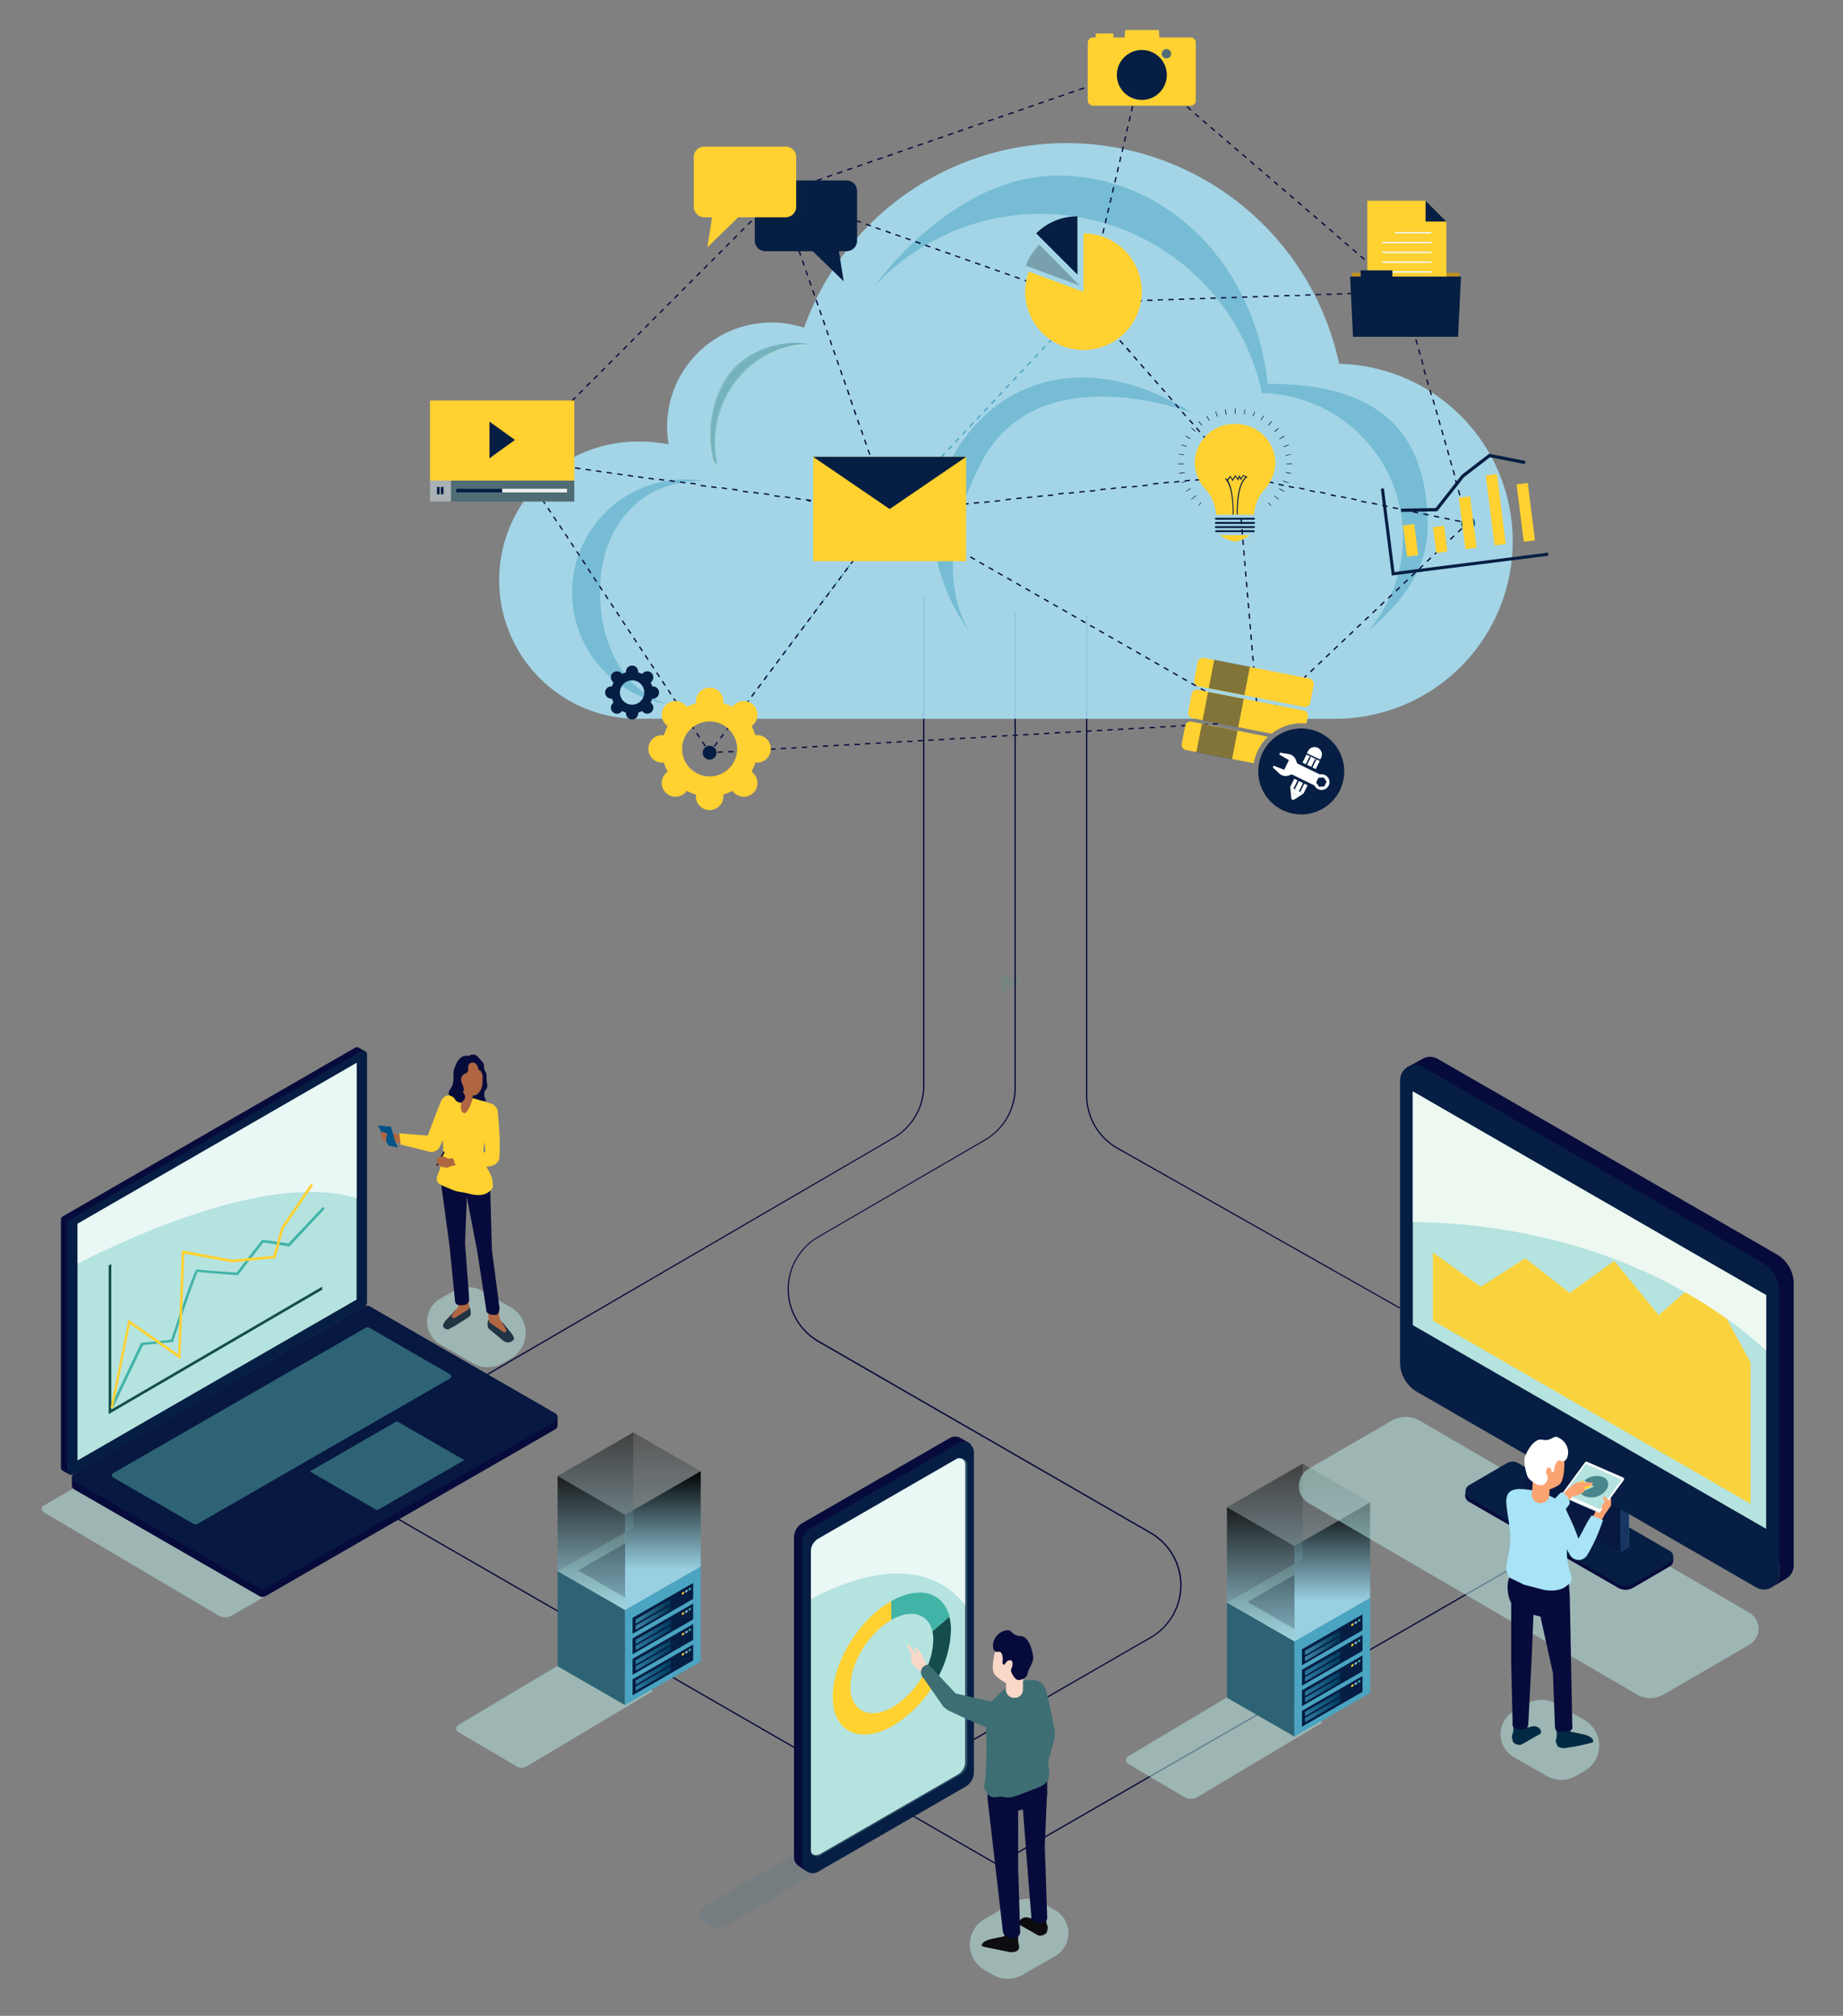 <svg xmlns="http://www.w3.org/2000/svg" xmlns:xlink="http://www.w3.org/1999/xlink" viewBox="0 0 349.85 382.71"><rect x="0" y="0" width="349.85" height="382.71" fill="#808080" stroke="none"/><defs><style>.accd687d-9afb-4961-9f12-5a058ba410ef{isolation:isolate;}.ee624b7f-a4f3-4c20-9d88-2e5ebd242106{fill:#22b573;}.ee624b7f-a4f3-4c20-9d88-2e5ebd242106,.f0cee8ce-7f21-4f61-a8ef-7092133fb38a{opacity:0.1;}.a22104ba-474e-4ea3-882a-46047e153bea,.a80d191d-11cf-42fc-85b8-210009e71f4c{fill:#070b3b;}.b04f7bf1-42f0-4d2d-9ae4-bb72f65f61cd,.bd22fffa-165b-4378-9413-f1ced9cd9787{fill:#a8e3f7;}.bd22fffa-165b-4378-9413-f1ced9cd9787{opacity:0.86;}.a240a617-16d7-41bb-8172-dee377e00560,.b1eb18a3-11ce-422c-b6d1-3ec697400f99{fill:#4aa4c2;}.a240a617-16d7-41bb-8172-dee377e00560,.a3e1ceb5-56ad-4d79-ab99-8823fcb8d344,.a6012fbe-caab-4244-8420-ecafa1085a54,.ad68c2bc-5812-46e7-8280-a8cb49329fc0,.e26c5056-ca9c-4e3b-9911-f07816a42d31,.e8b9d3b1-e2cc-46ea-9102-e4d54b8f0c7a,.eb96b5fa-4c9c-4b85-bdf7-3ab7f3352fa5,.ed306b4b-58c8-460f-9294-aa2a3aa1e65b,.ee9bc094-b223-4aac-87ad-3ba8a8d6d380{opacity:0.5;}.a3e1ceb5-56ad-4d79-ab99-8823fcb8d344,.a6158332-ec7f-480f-bfac-9f511ca2af37,.acf023be-8054-4054-bba1-61d94dfbd4fe{fill:#fff;}.a027e679-45e6-4fce-888a-90631266c209{fill:#005486;}.e1427b10-9b13-4531-88e2-f5ebb560bda3{fill:#061e43;}.fd82de32-2b66-4f33-a5af-8545a55a4556{fill:#ffd131;}.eacc3dc4-5e7f-4288-aec2-fbc862e71442{fill:#032837;opacity:0.2;}.a5226ffa-db6d-4f93-8a06-55318688076d,.ee9bc094-b223-4aac-87ad-3ba8a8d6d380{fill:#506c75;}.a1fb710f-6366-408a-b32d-92275f8999e3{fill:#eeefef;}.e5deda79-39ac-42a4-a3fe-2f1676a5fb1d{fill:#d1d1d0;}.a6158332-ec7f-480f-bfac-9f511ca2af37,.a703607b-596b-4d4b-a6e4-714492e664a4,.bc113619-8411-4d1b-b67a-2ff3352c0db2,.e5deda79-39ac-42a4-a3fe-2f1676a5fb1d{opacity:0.7;}.e14f9bc5-f5b7-4710-98aa-55cf6dfbebd0{fill:#be8f21;}.f0b9fea6-dbcb-4d85-92a1-8b9e7d461e06{fill:#edf9fe;}.fef64954-ee72-48a9-a6a2-3bf08506d3f5{fill:#a7a8ab;}.af846c6f-6388-45b5-899d-e782e7b6bc29,.e26c5056-ca9c-4e3b-9911-f07816a42d31{fill:#071841;}.bc3c4432-2044-4f96-913d-d9a2de581b6b{fill:#f05c4f;}.a89db4e0-f404-4a8f-9f5c-c6cd6818c517,.afaef39e-8078-46a0-8c72-02a30cfe9b2b{fill:#b5e3df;}.afaef39e-8078-46a0-8c72-02a30cfe9b2b,.f84a4821-4405-4859-b35d-8ed0f016bc1c{opacity:0.54;mix-blend-mode:multiply;}.b782ba15-5e3f-4f31-92f6-c948a76896fc{fill:#af6641;}.a10a1eff-a193-449b-9f5f-d0590c9f8f8a{fill:#203443;}.ac9c0c4d-88d7-4615-9f2a-6216513f1eb3{fill:#005386;}.b4849894-d11c-4a86-8fc5-bbad40b9412d{fill:#231f20;}.f3663fed-e2ca-4b5f-b3b7-a8c410370f7d{fill:#8c797e;}.f79e26ec-5732-4eaf-8da5-e4fc0c651a77{fill:#2d6375;}.a707ddaa-aa57-49c8-a3b5-655a0d823c8c,.a8f3f732-d44e-49d2-b021-45bd01400a44,.a927ec2f-4885-4fcb-bb73-cb036bf45649,.ace28890-2bc9-470b-9870-c2d066f58789,.b5e58ef3-57ce-41d8-adc0-32919f2a92aa,.e10f0008-99c4-45d6-888a-9f840e294d12,.f1bc89d3-1f3f-4027-bf0d-77b264f7cbcd{opacity:0.3;}.a6158332-ec7f-480f-bfac-9f511ca2af37,.a703607b-596b-4d4b-a6e4-714492e664a4,.a707ddaa-aa57-49c8-a3b5-655a0d823c8c,.a8f3f732-d44e-49d2-b021-45bd01400a44,.a927ec2f-4885-4fcb-bb73-cb036bf45649,.ace28890-2bc9-470b-9870-c2d066f58789,.ad68c2bc-5812-46e7-8280-a8cb49329fc0,.b5e58ef3-57ce-41d8-adc0-32919f2a92aa,.b678d7fa-df78-4ba1-9669-35c74f96c81b,.bc113619-8411-4d1b-b67a-2ff3352c0db2,.bec40291-97e0-42f9-b7d0-5a6df3d6610f,.e10f0008-99c4-45d6-888a-9f840e294d12,.e2d8e45d-ed5a-40c1-b0b9-ac6e08f49b47,.e8b9d3b1-e2cc-46ea-9102-e4d54b8f0c7a,.f1bc89d3-1f3f-4027-bf0d-77b264f7cbcd,.f6b5c63b-6871-4352-a9cf-b6c17806a93a{mix-blend-mode:screen;}.a8f3f732-d44e-49d2-b021-45bd01400a44{fill:url(#aaa8b1bd-234c-45e1-b4e2-fbaef8284c89);}.bec40291-97e0-42f9-b7d0-5a6df3d6610f{opacity:0.4;}.ae39c1cb-cdfb-4050-98c4-8ce5be1506a3{fill:url(#a72d7171-9ae7-46ff-825a-a8327703fa84);}.ff073a64-adc9-48f2-95f0-e3b826f8354f{fill:url(#b8bf72d2-f056-45c7-9beb-52ddc055ea9b);}.a61c915f-6e2e-41da-974b-7c517f372422{fill:#41b3a7;}.b86ca86e-1f35-4262-8c8b-dd13a7cad07d{fill:#98d0e1;}.ba28ad9e-e274-4509-9609-19bc53c2317d{fill:url(#ad591cfc-5a11-4e45-bc2a-99c35426c411);}.b52be0ec-4746-4144-9ffc-8d03ebfb9c37{fill:url(#b2dc7fbb-84f4-4ab6-9adc-6e21ea2ef218);}.ff6705e2-b0a8-4fa7-92b1-73b454bb9de6{fill:url(#f7d9290c-5127-4f95-a2cb-57080255898f);}.b9ee6071-e60b-4d47-9abf-561af21b4a59{fill:url(#eb3feed5-20f8-4380-95d4-eb85b89eea7a);}.f1bc89d3-1f3f-4027-bf0d-77b264f7cbcd{fill:url(#a5768f0d-45ea-4ca3-8aad-d26ad7d3b0a8);}.a707ddaa-aa57-49c8-a3b5-655a0d823c8c{fill:url(#b8547974-31e9-45c0-b818-fe853af79bf1);}.f6b5c63b-6871-4352-a9cf-b6c17806a93a{fill:url(#b5b56aae-107d-4bd0-ae2e-18818f6e7d76);}.ad68c2bc-5812-46e7-8280-a8cb49329fc0{fill:url(#e66427a4-b783-42ac-96aa-b286a98df8f3);}.a703607b-596b-4d4b-a6e4-714492e664a4{fill:url(#a53560d5-aa23-4721-925e-c1aa0d8bd3cc);}.ace28890-2bc9-470b-9870-c2d066f58789{fill:url(#af284cc9-d299-4e62-a8e5-cff6a0938713);}.b1ba3e70-b4b6-4f09-bc49-34b9412da08e{fill:url(#ab0e65cd-4a22-4988-a2ed-5331bf1205e7);}.a63b6815-652e-489f-ac94-fec09fac7a35{fill:url(#a6d317f8-7c79-4668-b1f2-f31f7c8ecdd1);}.bae24bd8-dbf7-4f5e-9296-5c4efcf6fc55{fill:url(#b7388ceb-7e6f-49df-ab51-fab31b1725fb);}.e3643641-f872-41d9-a798-bdedb0cff369{fill:url(#ac6dc3e2-e190-4dbb-87c0-b6eea6eb5a55);}.b78caeb9-ea22-4a88-8f79-82a6b9e023e1{fill:url(#ae995dcf-4a98-430e-9418-ee03b6da1c5d);}.a0dfe2ac-0728-4237-ae03-c9e1420a4bf2{fill:url(#a2497715-8b2d-4dd8-8f85-d556ff3f91e3);}.a927ec2f-4885-4fcb-bb73-cb036bf45649{fill:url(#b1234e3c-2804-45c4-8ff6-c4366f1d51ef);}.b5e58ef3-57ce-41d8-adc0-32919f2a92aa{fill:url(#b4c870b4-58e3-4a6e-a639-d3545c3455b3);}.b678d7fa-df78-4ba1-9669-35c74f96c81b{fill:url(#e574ec2a-fa0c-4624-bcd4-4096fcf77288);}.e8b9d3b1-e2cc-46ea-9102-e4d54b8f0c7a{fill:url(#af391a5a-dc22-44af-b8ae-28464f8632cd);}.bc113619-8411-4d1b-b67a-2ff3352c0db2{fill:url(#ab04a581-969a-489d-aace-ab210787291e);}.a26cd919-fca5-47ce-bd70-4a6c42aed5a7{fill:#144d4c;}.b6fda832-1575-439c-b3b7-2ab7c0ef05ae{fill:#196592;}.fd1a71d2-0d59-4af5-b11b-23f15c55721b{fill:#2e4d65;}.ec4cc0bc-eb62-4339-be32-d08408a84902{fill:#f7b6c7;}.a3090907-ac64-4e8e-b8db-305a54cd70a0{fill:#3d6e73;}.fd5ccbd4-33d0-4775-be2f-f50bbb8b1d51{fill:#0d0d10;}.fb36001d-c2eb-4f7d-9f0e-ec8cc85ed98b{fill:#f9d8c7;}.acc9ee72-c8c3-4a63-ae11-79965dfaa759{fill:#006286;}.b21e470b-8bf7-48f3-8fef-3ab071ec542b{fill:#33769e;}.a22104ba-474e-4ea3-882a-46047e153bea{opacity:0.6;}.a53e1b03-597d-459e-8b6f-e16e92408636{opacity:0.92;}.e2d8e45d-ed5a-40c1-b0b9-ac6e08f49b47{fill:#edf8f1;}.b6e1030c-3b48-4576-98ac-0d649eff2afe{fill:#002a43;}.fc004439-ce2b-404c-8d80-9c213c76b94c{fill:#fca372;}.b87fc5b4-2f84-4f45-ae06-2cb6ef6752e8{fill:#d6ecf3;}.f48cce3d-9388-42a0-b644-72f0a5a53fb3{fill:url(#b6965a48-7e55-45df-84e1-d14e5338e8e6);}.a6012fbe-caab-4244-8420-ecafa1085a54,.a77a45db-3d32-46a6-b31c-2e5bdc8590ac{fill:#4a878c;}.eb96b5fa-4c9c-4b85-bdf7-3ab7f3352fa5{fill:#a1dbcc;}</style><linearGradient id="aaa8b1bd-234c-45e1-b4e2-fbaef8284c89" x1="126.62" y1="297.38" x2="126.62" y2="271.94" gradientUnits="userSpaceOnUse"><stop offset="0" stop-color="#98d0e1"/><stop offset="1"/></linearGradient><linearGradient id="a72d7171-9ae7-46ff-825a-a8327703fa84" x1="120.68" y1="305.93" x2="127.33" y2="305.93" xlink:href="#aaa8b1bd-234c-45e1-b4e2-fbaef8284c89"/><linearGradient id="b8bf72d2-f056-45c7-9beb-52ddc055ea9b" x1="120.68" y1="307.09" x2="127.33" y2="307.09" xlink:href="#aaa8b1bd-234c-45e1-b4e2-fbaef8284c89"/><linearGradient id="ad591cfc-5a11-4e45-bc2a-99c35426c411" x1="120.68" y1="309.79" x2="127.33" y2="309.79" xlink:href="#aaa8b1bd-234c-45e1-b4e2-fbaef8284c89"/><linearGradient id="b2dc7fbb-84f4-4ab6-9adc-6e21ea2ef218" x1="120.68" y1="310.95" x2="127.33" y2="310.95" xlink:href="#aaa8b1bd-234c-45e1-b4e2-fbaef8284c89"/><linearGradient id="f7d9290c-5127-4f95-a2cb-57080255898f" x1="120.68" y1="313.68" x2="127.33" y2="313.68" xlink:href="#aaa8b1bd-234c-45e1-b4e2-fbaef8284c89"/><linearGradient id="eb3feed5-20f8-4380-95d4-eb85b89eea7a" x1="120.68" y1="314.84" x2="127.33" y2="314.84" xlink:href="#aaa8b1bd-234c-45e1-b4e2-fbaef8284c89"/><linearGradient id="a5768f0d-45ea-4ca3-8aad-d26ad7d3b0a8" x1="120.68" y1="317.51" x2="127.33" y2="317.51" xlink:href="#aaa8b1bd-234c-45e1-b4e2-fbaef8284c89"/><linearGradient id="b8547974-31e9-45c0-b818-fe853af79bf1" x1="120.68" y1="318.67" x2="127.33" y2="318.67" xlink:href="#aaa8b1bd-234c-45e1-b4e2-fbaef8284c89"/><linearGradient id="b5b56aae-107d-4bd0-ae2e-18818f6e7d76" x1="125.83" y1="305.66" x2="125.83" y2="279.32" gradientUnits="userSpaceOnUse"><stop offset="0.29" stop-color="#98d0e1"/><stop offset="1"/></linearGradient><linearGradient id="e66427a4-b783-42ac-96aa-b286a98df8f3" x1="113.04" y1="298.28" x2="113.04" y2="271.94" xlink:href="#aaa8b1bd-234c-45e1-b4e2-fbaef8284c89"/><linearGradient id="a53560d5-aa23-4721-925e-c1aa0d8bd3cc" x1="112.25" y1="305.66" x2="112.25" y2="280.22" xlink:href="#aaa8b1bd-234c-45e1-b4e2-fbaef8284c89"/><linearGradient id="af284cc9-d299-4e62-a8e5-cff6a0938713" x1="253.68" y1="303.31" x2="253.68" y2="277.88" xlink:href="#aaa8b1bd-234c-45e1-b4e2-fbaef8284c89"/><linearGradient id="ab0e65cd-4a22-4988-a2ed-5331bf1205e7" x1="247.74" y1="311.89" x2="254.39" y2="311.89" xlink:href="#aaa8b1bd-234c-45e1-b4e2-fbaef8284c89"/><linearGradient id="a6d317f8-7c79-4668-b1f2-f31f7c8ecdd1" x1="247.74" y1="313.05" x2="254.39" y2="313.05" xlink:href="#aaa8b1bd-234c-45e1-b4e2-fbaef8284c89"/><linearGradient id="b7388ceb-7e6f-49df-ab51-fab31b1725fb" x1="247.74" y1="315.75" x2="254.39" y2="315.75" xlink:href="#aaa8b1bd-234c-45e1-b4e2-fbaef8284c89"/><linearGradient id="ac6dc3e2-e190-4dbb-87c0-b6eea6eb5a55" x1="247.74" y1="316.91" x2="254.39" y2="316.91" xlink:href="#aaa8b1bd-234c-45e1-b4e2-fbaef8284c89"/><linearGradient id="ae995dcf-4a98-430e-9418-ee03b6da1c5d" x1="247.74" y1="319.65" x2="254.39" y2="319.65" xlink:href="#aaa8b1bd-234c-45e1-b4e2-fbaef8284c89"/><linearGradient id="a2497715-8b2d-4dd8-8f85-d556ff3f91e3" x1="247.74" y1="320.81" x2="254.39" y2="320.81" xlink:href="#aaa8b1bd-234c-45e1-b4e2-fbaef8284c89"/><linearGradient id="b1234e3c-2804-45c4-8ff6-c4366f1d51ef" x1="247.74" y1="323.48" x2="254.39" y2="323.48" xlink:href="#aaa8b1bd-234c-45e1-b4e2-fbaef8284c89"/><linearGradient id="b4c870b4-58e3-4a6e-a639-d3545c3455b3" x1="247.74" y1="324.64" x2="254.39" y2="324.64" xlink:href="#aaa8b1bd-234c-45e1-b4e2-fbaef8284c89"/><linearGradient id="e574ec2a-fa0c-4624-bcd4-4096fcf77288" x1="252.89" y1="311.59" x2="252.89" y2="285.25" xlink:href="#b5b56aae-107d-4bd0-ae2e-18818f6e7d76"/><linearGradient id="af391a5a-dc22-44af-b8ae-28464f8632cd" x1="240.1" y1="304.21" x2="240.1" y2="277.88" xlink:href="#aaa8b1bd-234c-45e1-b4e2-fbaef8284c89"/><linearGradient id="ab04a581-969a-489d-aace-ab210787291e" x1="239.31" y1="311.59" x2="239.31" y2="286.15" xlink:href="#aaa8b1bd-234c-45e1-b4e2-fbaef8284c89"/><linearGradient id="b6965a48-7e55-45df-84e1-d14e5338e8e6" x1="301.02" y1="279.4" x2="307.86" y2="279.4" xlink:href="#aaa8b1bd-234c-45e1-b4e2-fbaef8284c89"/></defs><g class="accd687d-9afb-4961-9f12-5a058ba410ef"><g id="be95d104-918d-491c-bb6b-4d11b509f964" data-name="Layer 1"><polygon class="ee624b7f-a4f3-4c20-9d88-2e5ebd242106" points="193.83 186.14 190.1 185.07 190.1 188.72 193.83 186.14"/><path class="a80d191d-11cf-42fc-85b8-210009e71f4c" d="M265.67,248.42,212,218.05A11.63,11.63,0,0,1,206.16,208V116.77h.25V208a11.35,11.35,0,0,0,5.75,9.87l53.64,30.38Z"/><path class="a80d191d-11cf-42fc-85b8-210009e71f4c" d="M184.27,330.72l-.13-.22,34.22-19.71a11.35,11.35,0,0,0,0-19.65l-63.1-36.38a11.58,11.58,0,0,1,0-20l31.68-18.43a11.37,11.37,0,0,0,5.64-9.8V116.21h.25v90.27a11.64,11.64,0,0,1-5.76,10l-31.68,18.42a11.34,11.34,0,0,0,0,19.62l63.1,36.39a11.58,11.58,0,0,1,0,20.07Z"/><path class="a80d191d-11cf-42fc-85b8-210009e71f4c" d="M89,263.14l-.12-.22,80.72-47a11.37,11.37,0,0,0,5.63-9.79V113.46h.25v92.63a11.64,11.64,0,0,1-5.76,10Z"/><path class="bd22fffa-165b-4378-9413-f1ced9cd9787" d="M254.2,69.07a52.92,52.92,0,0,0-101.57-6.85,19.81,19.81,0,0,0-26,18.81,20.43,20.43,0,0,0,.3,3.34,26.79,26.79,0,0,0-5.34-.54,26.32,26.32,0,1,0,0,52.63c.52,0,1,0,1.55-.05.32,0,.65.05,1,.05h128.6l.16,0,.62,0a33.7,33.7,0,0,0,.75-67.39Z"/><path class="a240a617-16d7-41bb-8172-dee377e00560" d="M113.89,112.32c0-12,7.44-21,18.94-21,.26,0,.52,0,.78,0a21.44,21.44,0,1,0-7.12,42.29C118.09,130.84,113.89,122,113.89,112.32Z"/><path class="a240a617-16d7-41bb-8172-dee377e00560" d="M271,100c0-15-6.28-27.3-30.37-27.12-2.37-22.62-19.14-39.54-39.89-39.54-14.18,0-27.1,10.72-35,21.28a43,43,0,0,1,73.81,20,27.38,27.38,0,0,1,20.34,45C265.75,114.68,271,108.36,271,100Z"/><g class="ed306b4b-58c8-460f-9294-aa2a3aa1e65b"><path class="a3e1ceb5-56ad-4d79-ab99-8823fcb8d344" d="M153.29,65.54a19.09,19.09,0,0,0-2.4-.17c-5,0-10.57,2.44-13.36,7a20.35,20.35,0,0,0-2.21,15.5c.06,0,.53.74.59.75a33.65,33.65,0,0,1-.44-4.17C135.47,74.15,143.41,65.77,153.29,65.54Z"/></g><path class="a240a617-16d7-41bb-8172-dee377e00560" d="M184.08,120s-12.29-15.42-4-31.88S206.59,66,226.2,78.34c0,0-29.1-11.21-39.87,9.36S184.08,120,184.08,120Z"/><polygon class="a80d191d-11cf-42fc-85b8-210009e71f4c" points="189.29 354.11 189.23 354.07 73.41 287.29 73.53 287.07 189.29 353.82 299.38 290.42 299.51 290.63 189.29 354.11"/><polygon class="a80d191d-11cf-42fc-85b8-210009e71f4c" points="134.7 143.11 134.32 142.55 134.53 142.41 134.71 142.68 134.9 142.42 135.1 142.57 134.7 143.11"/><path class="b1eb18a3-11ce-422c-b6d1-3ec697400f99" d="M135.7,141.77l-.2-.15.6-.8.2.15Zm1.19-1.6-.2-.15.6-.79.2.15Zm1.2-1.59-.2-.15.59-.8.2.15Zm1.19-1.6-.2-.15.6-.8.2.15Zm1.2-1.6-.2-.15.59-.8.2.15Zm1.19-1.6-.2-.14.6-.8.2.15Zm1.19-1.59-.2-.15.6-.8.2.15Zm1.2-1.6-.2-.15.6-.8.2.15Zm1.19-1.6-.2-.15.6-.8.2.15Zm1.2-1.6-.2-.14.59-.8.2.15Zm1.19-1.59-.2-.15.6-.8.2.15Zm1.19-1.6-.2-.15.6-.8.2.15Zm1.2-1.6-.2-.15.6-.8.2.15Zm1.19-1.59-.2-.15.6-.8.2.15Zm1.2-1.6-.2-.15.59-.8.2.15Zm1.19-1.6-.2-.15.6-.8.2.15Zm1.19-1.6-.2-.15.6-.8.2.15Zm1.2-1.59-.2-.15.6-.8.2.15Zm1.19-1.6-.2-.15.6-.8.2.15Zm1.2-1.6-.2-.15.59-.8.2.15Zm1.19-1.6-.2-.15.6-.8.2.15Zm1.19-1.59-.2-.15.6-.8.2.15Zm1.2-1.6-.2-.15.6-.8.2.15Zm1.19-1.6-.2-.15.6-.8.2.15Zm1.2-1.6-.2-.15.59-.79.2.14Zm1.19-1.59-.2-.15.6-.8.2.15Zm1.2-1.6-.21-.15.6-.8.2.15Zm1.19-1.6-.2-.15.6-.8.2.15Zm1.21-1.57L169,96.9l.69-.72.18.17Zm1.36-1.45-.18-.17.68-.73.19.17Zm1.37-1.45L171.7,94l.68-.73.18.17Zm1.37-1.46-.19-.17.69-.72.18.17Zm1.36-1.45-.18-.17.68-.73.18.17ZM176,89.81l-.19-.17.69-.73.18.17Zm1.36-1.46-.18-.17.68-.72.19.17Zm1.37-1.45-.18-.17.68-.73.18.18Zm1.37-1.45-.19-.17.69-.73.18.17ZM181.44,84l-.18-.18.68-.72.18.17Zm1.37-1.46-.19-.17.69-.73.18.18Zm1.36-1.45-.18-.17.68-.73.19.17Zm1.37-1.45-.18-.17.68-.73.18.17Zm1.37-1.46-.19-.17.69-.72.18.17Zm1.36-1.45-.18-.17.68-.73L189,76Zm1.37-1.45-.18-.17.68-.73.18.17ZM191,73.82l-.18-.17.68-.72.19.17Zm1.37-1.45-.18-.17.68-.73.18.17Zm1.37-1.45-.19-.17.69-.73.18.17Zm1.36-1.46-.18-.17.68-.72.19.17ZM196.47,68l-.18-.17.68-.73.18.18Zm1.36-1.45-.18-.17.68-.73.19.17Zm1.37-1.45-.18-.18.68-.72.18.17Zm1.37-1.46-.19-.17.69-.72.18.17Zm1.36-1.45-.18-.17.68-.73.19.17Zm1.37-1.45-.18-.17.68-.73L204,60Zm1.36-1.46-.18-.17.68-.72.19.17Z"/><polygon class="a80d191d-11cf-42fc-85b8-210009e71f4c" points="206.03 57.84 205.85 57.67 206.06 57.45 205.77 57.34 205.85 57.11 206.5 57.34 206.03 57.84"/><path class="a80d191d-11cf-42fc-85b8-210009e71f4c" d="M204.83,57l-.94-.33.08-.24.94.33Zm-1.89-.67L202,56l.08-.24.95.34Zm-1.88-.66-.94-.34.08-.23.94.33ZM199.18,55l-.94-.33.08-.24.94.33Zm-1.89-.67-.94-.33.08-.24.95.34Zm-1.88-.66-.94-.34.08-.23.94.33ZM193.53,53l-.95-.33.09-.24.94.34Zm-1.89-.67L190.7,52l.08-.23.95.33Zm-1.88-.66-.94-.33.08-.24.94.33ZM187.88,51l-.95-.33.09-.24.94.34ZM186,50.35l-.94-.34.08-.23,1,.33Zm-1.88-.67-.94-.33.08-.24.94.33ZM182.23,49l-.95-.33.09-.23.94.33Zm-1.89-.66L179.4,48l.08-.23,1,.33Zm-1.88-.67-.94-.33.08-.24.94.34ZM176.58,47l-1-.34.09-.23.94.33Zm-1.89-.67-.94-.33.08-.24.95.33Zm-1.88-.67-.94-.33.08-.24.94.34ZM170.93,45l-1-.34.09-.23.94.33ZM169,44.35,168.1,44l.08-.24.95.34Zm-1.88-.67-.94-.33.08-.23.94.33ZM165.28,43l-.95-.34.09-.23.94.33Zm-1.89-.67-.94-.33.08-.24.95.34Zm-1.88-.66-.94-.34.08-.23.94.33ZM159.63,41l-.95-.33.09-.24.94.33Zm-1.89-.67L156.8,40l.08-.24,1,.34Zm-1.88-.66-.94-.34.08-.23.94.33ZM154,39l-.95-.33.09-.24.94.34Zm-1.89-.67-.94-.33.08-.23,1,.33Zm-1.88-.66-.94-.33.08-.24.94.33Z"/><polygon class="a80d191d-11cf-42fc-85b8-210009e71f4c" points="147.63 37.18 147.45 37 147.86 36.59 148.41 36.79 148.32 37.02 147.93 36.88 147.63 37.18"/><path class="a80d191d-11cf-42fc-85b8-210009e71f4c" d="M98.89,86l-.18-.17.7-.7.18.17Zm1.39-1.39-.17-.18.69-.7L101,84Zm1.39-1.4-.17-.18.69-.69.18.17Zm1.4-1.4-.18-.17.7-.7.17.18Zm1.39-1.39-.18-.18.7-.7.18.18Zm1.39-1.4-.17-.17.69-.7.18.17Zm1.4-1.39-.18-.18.69-.7.18.18Zm1.39-1.4-.18-.18.7-.7.17.18Zm1.39-1.4-.18-.17.7-.7.18.18Zm1.39-1.39-.17-.18.69-.7.18.18Zm1.4-1.4-.18-.18.7-.69.17.17Zm1.39-1.39-.18-.18.7-.7.17.18Zm1.39-1.4-.18-.18.7-.7.18.18Zm1.39-1.4-.17-.17.69-.7.18.18Zm1.4-1.39-.18-.18.7-.7.17.18Zm1.39-1.4-.18-.18.7-.69.18.17Zm1.39-1.39-.18-.18.7-.7.18.18Zm1.39-1.4-.17-.18.69-.7.18.18Zm1.4-1.4-.18-.17.7-.7.17.18Zm1.39-1.39-.18-.18.7-.7.18.18Zm1.39-1.4-.18-.18.7-.69.18.17Zm1.39-1.39-.17-.18.69-.7.18.18Zm1.4-1.4-.18-.18.7-.7.17.18Zm1.39-1.4-.18-.17.7-.7.18.17Zm1.39-1.39-.17-.18.69-.7.18.18Zm1.39-1.4-.17-.18.69-.69.18.17Zm1.4-1.4-.18-.17.7-.7.17.18Zm1.39-1.39-.18-.18.7-.7.18.18Zm1.39-1.4-.17-.17.69-.7.18.17Zm1.4-1.39-.18-.18.69-.7.18.18Zm1.39-1.4-.18-.18.7-.69.17.17Zm1.39-1.4-.18-.17.7-.7.18.18Zm1.39-1.39-.17-.18.69-.7.18.18Zm1.4-1.4-.18-.17.7-.7.17.17Zm1.39-1.39-.18-.18.7-.7.17.18Z"/><polygon class="a80d191d-11cf-42fc-85b8-210009e71f4c" points="97.92 87.49 97.59 86.99 98.02 86.56 98.19 86.74 97.91 87.02 98.13 87.35 97.92 87.49"/><path class="a80d191d-11cf-42fc-85b8-210009e71f4c" d="M133.78,141.73l-.54-.83.21-.13.54.82Zm-1.09-1.65-.54-.82.21-.14.54.82Zm-1.08-1.64-.55-.82.21-.14.55.82Zm-1.09-1.64L130,136l.21-.13.54.82Zm-1.09-1.65-.54-.82.21-.14.54.82Zm-1.08-1.64-.55-.82.21-.14.55.82Zm-1.09-1.64-.54-.83.21-.13.54.82Zm-1.09-1.65-.54-.82.21-.14.54.82Zm-1.08-1.64-.55-.82.21-.14.55.82ZM124,126.93l-.54-.82.21-.13.54.82Zm-1.09-1.64-.54-.82.21-.14.54.82Zm-1.08-1.64-.55-.82.21-.14.55.82ZM120.74,122l-.54-.82.21-.13.54.82Zm-1.09-1.64-.54-.82.21-.14.54.82Zm-1.08-1.64-.55-.82.21-.14.55.82Zm-1.09-1.65-.54-.82.21-.14.54.83Zm-1.08-1.64-.55-.82.21-.14.54.82Zm-1.09-1.64-.54-.82.2-.14.55.82Zm-1.09-1.65-.54-.82.21-.14.54.83Zm-1.08-1.64-.55-.82.21-.14.54.82Zm-1.09-1.64-.54-.82.2-.14.55.82ZM111,107.21l-.54-.82.21-.14.54.83Zm-1.08-1.64-.55-.82.21-.14.54.82Zm-1.09-1.64-.54-.83.2-.13.55.82Zm-1.09-1.65-.54-.82.21-.14.54.83Zm-1.08-1.64-.55-.82.21-.14.54.82ZM105.53,99l-.54-.83.2-.13.55.82Zm-1.09-1.65-.54-.82.21-.14.54.82Zm-1.08-1.64-.55-.82.21-.14.54.82Zm-1.09-1.64-.54-.83.21-.13.54.82Zm-1.09-1.65-.54-.82.21-.14.54.82Zm-1.08-1.64L99.55,90l.21-.14.55.82ZM99,89.14l-.54-.83.21-.13.54.82Z"/><polygon class="a80d191d-11cf-42fc-85b8-210009e71f4c" points="168.68 97.66 168.47 97.51 168.84 97.02 169.37 97.32 169.25 97.54 168.91 97.34 168.68 97.66"/><path class="a80d191d-11cf-42fc-85b8-210009e71f4c" d="M237.48,136.33l-.88-.49.13-.22.87.5Zm-1.75-1-.88-.5.13-.22.87.5Zm-1.75-1-.88-.5.13-.22.87.5Zm-1.75-1-.88-.5.13-.21.87.49Zm-1.75-1-.87-.5.12-.22.87.5Zm-1.75-1-.87-.5.12-.21.87.49Zm-1.75-1-.87-.5.12-.22.87.5Zm-1.75-1-.87-.5.12-.21.88.49Zm-1.75-1-.87-.5.12-.22.88.5Zm-1.75-1-.87-.5.12-.21.88.49Zm-1.75-1-.87-.5.12-.22.88.5Zm-1.75-1-.87-.5.12-.21.88.49Zm-1.75-1-.87-.5.12-.22.88.5Zm-1.75-1-.87-.5.12-.21.88.49Zm-1.74-1-.88-.5.12-.22.88.5Zm-1.75-1-.88-.5.12-.21.88.49Zm-1.75-1-.88-.5.12-.22.88.5Zm-1.75-1-.88-.49.13-.22.87.5Zm-1.75-1-.88-.5.13-.22.87.5Zm-1.75-1-.88-.49.13-.22.87.5Zm-1.75-1-.88-.5.13-.22.87.5Zm-1.75-1-.88-.49.13-.22.87.5Zm-1.75-1-.88-.5.13-.22.87.5Zm-1.75-1-.88-.49.13-.22.87.5Zm-1.75-1-.87-.5.12-.22.87.5Zm-1.75-1-.87-.49.12-.22.87.5Zm-1.75-1-.87-.5.12-.22.87.5Zm-1.75-1-.87-.49.12-.22.88.5Zm-1.75-1-.87-.5.12-.21.88.49Zm-1.75-1-.87-.49.12-.22.88.5Zm-1.75-1-.87-.5.12-.22.88.5Zm-1.75-1-.87-.5.12-.22.88.5Zm-1.75-1-.87-.5.12-.21.88.49Zm-1.75-1-.87-.5.12-.22.88.5Zm-1.74-1-.88-.5.12-.21.88.49Zm-1.75-1-.88-.5.12-.22.88.5Zm-1.75-1-.88-.5.13-.21.87.49Zm-1.75-1-.88-.5.13-.22.87.5Zm-1.75-1-.88-.5.13-.21.87.49Z"/><polygon class="a80d191d-11cf-42fc-85b8-210009e71f4c" points="238.36 137.12 238.34 136.87 238.42 136.87 238.35 136.83 238.48 136.61 239.28 137.07 238.36 137.12"/><path class="a80d191d-11cf-42fc-85b8-210009e71f4c" d="M136.21,142.94v-.25l1-.06v.25Zm2-.12v-.25l1,0,0,.25Zm2-.11,0-.25,1-.06,0,.25Zm2-.12v-.25l1-.05v.25Zm2-.11v-.25l1-.06,0,.25Zm2-.11,0-.25,1-.06,0,.25Zm2-.12,0-.25,1-.05v.25Zm2-.11v-.25l1-.06v.25Zm2-.12v-.25l1-.05,0,.25Zm2-.11,0-.25,1-.06,0,.25Zm2-.11v-.25l1-.06v.25Zm2-.12v-.25l1-.05,0,.25Zm2-.11,0-.25,1-.06,0,.25Zm2-.12,0-.25,1,0v.25Zm2-.11v-.25l1-.06v.25Zm2-.11V141l1-.06,0,.25Zm2-.12,0-.25,1-.05,0,.25Zm2-.11v-.25l1-.06v.25Zm2-.12v-.25l1,0v.25Zm2-.11,0-.25,1-.06,0,.25Zm2-.11,0-.25,1-.06v.25Zm2-.12v-.25l1,0v.25Zm2-.11v-.25l1-.06,0,.25Zm2-.12,0-.25,1-.05,0,.25Zm2-.11V140l1-.06v.25Zm2-.11v-.25l1-.06V140Zm2-.12,0-.25,1-.05,0,.25Zm2-.11,0-.25,1-.06v.25Zm2-.11v-.25l1-.06v.25Zm2-.12v-.25l1-.06,0,.25Zm2-.11,0-.25,1-.06,0,.25Zm2-.12v-.25l1-.05v.25Zm2-.11V139l1-.06v.25Zm2-.11,0-.25,1-.06,0,.25Zm2-.12,0-.25,1-.06V139Zm2-.11v-.25l1-.06v.25Zm2-.12v-.25l1-.05,0,.25Zm2-.11,0-.25,1-.06,0,.25Zm2-.11v-.25l1-.06v.25Zm2-.12v-.25l1-.06v.25Zm2-.11,0-.25,1-.06,0,.25Zm2-.12,0-.25,1,0v.25Zm2-.11v-.25l1-.06v.25Zm2-.11v-.25l1-.06,0,.25Zm2-.12,0-.25,1-.06v.25Zm2-.11v-.25l1-.06v.25Zm2-.12v-.25l1-.05v.25Zm2-.11,0-.25,1-.06,0,.25Zm2-.11,0-.25,1-.06v.25Zm2-.12v-.25l1-.06v.25Zm2-.11V137l1-.06,0,.25Z"/><polygon class="a80d191d-11cf-42fc-85b8-210009e71f4c" points="134.44 143.04 134.9 142.42 135.1 142.57 134.97 142.76 135.2 142.74 135.21 142.99 134.44 143.04"/><path class="a80d191d-11cf-42fc-85b8-210009e71f4c" d="M135.69,141.78l-.2-.15.59-.78.2.14Zm1.18-1.57-.2-.15.59-.79.2.15Zm1.18-1.58-.2-.15.59-.79.2.15Zm1.18-1.58-.2-.14.59-.79.2.15Zm1.17-1.57-.2-.15.59-.79.2.15Zm1.18-1.58-.2-.15L142,133l.2.14Zm1.18-1.57-.2-.15.59-.79.2.15Zm1.18-1.58-.2-.15.59-.79.2.15Zm1.18-1.58-.2-.14.58-.79.21.15Zm1.17-1.57-.2-.15.59-.79.2.15Zm1.18-1.58-.2-.15.59-.78.2.14Zm1.18-1.57-.2-.15.59-.79.2.15Zm1.18-1.58-.2-.15.59-.79.2.15Zm1.18-1.58-.2-.14.58-.79.2.15Zm1.17-1.57-.2-.15.59-.79.2.15Zm1.18-1.58-.2-.15.59-.78.2.15Zm1.18-1.57-.2-.15.59-.79.2.15Zm1.18-1.58-.2-.15.59-.79.2.15Zm1.18-1.57-.2-.15.58-.79.2.15Zm1.17-1.58-.2-.15.59-.79.2.15Zm1.18-1.58-.2-.15.59-.78.2.15Zm1.18-1.57-.2-.15.59-.79.2.15Zm1.18-1.58-.2-.15.59-.79.2.15Zm1.18-1.57-.2-.15.58-.79.2.15ZM164,104l-.2-.15.59-.79.2.15Zm1.18-1.58-.2-.15.59-.78.2.15Zm1.18-1.57-.2-.15.59-.79.2.15Zm1.18-1.58-.2-.15.59-.79.2.15Z"/><polygon class="a80d191d-11cf-42fc-85b8-210009e71f4c" points="238.75 137.24 238.68 136.48 238.93 136.46 238.95 136.7 239.13 136.54 239.3 136.72 238.75 137.24"/><path class="a80d191d-11cf-42fc-85b8-210009e71f4c" d="M240,136l-.18-.18.74-.7.17.18Zm1.47-1.4-.17-.18.74-.69.17.18Zm1.48-1.39-.18-.18.74-.7.17.18Zm1.47-1.4-.17-.18.74-.7.17.19Zm1.47-1.39-.17-.18.74-.7.17.18Zm1.48-1.4-.17-.18.74-.7.17.18Zm1.47-1.39-.17-.19.74-.69.17.18Zm1.48-1.4-.17-.18.74-.7.17.18Zm1.47-1.39-.17-.19.74-.69.17.18Zm1.48-1.4-.17-.18.73-.7.18.18Zm1.47-1.4-.17-.18.74-.7.17.19Zm1.48-1.39-.17-.18.73-.7.18.18Zm1.47-1.4-.17-.18.74-.7.17.19Zm1.48-1.39-.17-.18.73-.7.18.18Zm1.47-1.4-.17-.18.74-.7.17.18Zm1.48-1.39-.17-.19.73-.69.17.18Zm1.47-1.4-.17-.18.74-.7.17.18Zm1.48-1.39-.17-.19.73-.69.17.18Zm1.47-1.4-.17-.18.74-.7.17.18Zm1.48-1.4-.18-.18.74-.7.17.19Zm1.47-1.39-.17-.18.74-.7.17.18Zm1.48-1.4-.18-.18.74-.7.17.19Zm1.47-1.39-.17-.18.74-.7.17.18Zm1.48-1.4-.18-.18.74-.7.17.18Zm1.47-1.39-.17-.19.74-.69.17.18Zm1.48-1.4-.18-.18.74-.7.17.18Z"/><polygon class="a80d191d-11cf-42fc-85b8-210009e71f4c" points="278.38 99.73 278.21 99.55 278.52 99.26 278.4 98.85 278.64 98.79 278.8 99.34 278.38 99.73"/><path class="a80d191d-11cf-42fc-85b8-210009e71f4c" d="M278.13,97.9l-.27-1,.24-.06.27,1ZM277.58,96l-.27-.95.24-.07.27,1ZM277,94.08l-.27-1,.24-.07.27,1Zm-.55-1.91-.27-1,.24-.07.27.95ZM276,90.26l-.27-1,.24-.07.27,1Zm-.55-1.91-.27-.95.24-.07.27,1Zm-.54-1.9-.27-1,.24-.07.27,1Zm-.55-1.91-.27-1,.24-.07.27,1Zm-.54-1.91-.27-1,.24-.07.27,1Zm-.55-1.91-.27-1,.24-.06.27,1Zm-.54-1.91-.27-1,.24-.06.27.95Zm-.55-1.91-.27-1,.24-.07.27,1ZM271.59,75l-.27-.95.24-.07.27,1ZM271,73.08l-.27-1,.24-.07.27,1Zm-.54-1.91-.27-1,.24-.07.27,1ZM270,69.26l-.27-1,.24-.07.27,1Zm-.54-1.9-.27-1,.24-.07.27,1Zm-.54-1.91-.28-1,.24-.07.28,1Zm-.55-1.91-.27-1,.24-.06.27.95Zm-.54-1.91-.28-1,.24-.06.28,1Zm-.55-1.91-.27-.95.24-.07.27.95Zm-.54-1.91-.28-1,.24-.07.28,1Z"/><polygon class="a80d191d-11cf-42fc-85b8-210009e71f4c" points="266.14 55.9 266.03 55.52 265.63 55.53 265.62 55.28 266.22 55.26 266.38 55.83 266.14 55.9"/><path class="a80d191d-11cf-42fc-85b8-210009e71f4c" d="M207.78,57.47v-.25l1,0v.25Zm2-.07v-.25l1,0v.25Zm2-.07v-.25l1,0v.25Zm2-.06V57l1,0v.25Zm2-.07V57l1,0v.25Zm2-.07v-.25l1,0v.25Zm2-.07v-.25l1,0V57Zm2-.06v-.25l1,0V57Zm2-.07v-.25l1,0v.25Zm2-.07v-.25l1,0v.25Zm2-.06v-.25l1,0v.25Zm2-.07v-.25l1,0v.25Zm2-.07v-.25l1,0v.25Zm2-.06v-.25l1,0v.25Zm2-.07v-.25l1,0v.25Zm2-.07v-.25l1,0v.25Zm2-.06v-.25l1,0v.25Zm2-.07v-.25l1,0v.25Zm2-.07V56l1,0v.25Zm2-.06V56l1,0v.25Zm2-.07v-.25l1,0v.25Zm2-.07v-.25l1,0V56Zm2-.06v-.25l1,0V56Zm2-.07v-.25l1,0v.25Zm2-.07v-.25l1,0v.25Zm2-.06v-.25l1,0v.25Zm2-.07v-.25l1,0v.25Zm2-.07v-.25l1,0v.25Zm2-.06v-.25l1,0v.25Z"/><polygon class="a80d191d-11cf-42fc-85b8-210009e71f4c" points="206.52 57.85 206.01 57.27 206.78 57.25 206.79 57.5 206.55 57.51 206.71 57.69 206.52 57.85"/><path class="a80d191d-11cf-42fc-85b8-210009e71f4c" d="M238.6,135.48l-.09-1,.25,0,.09,1Zm-.17-2-.09-1,.25,0,.09,1Zm-.17-2-.08-1,.24,0,.09,1Zm-.17-2-.08-1,.25,0,.08,1Zm-.17-2-.08-1,.25,0,.08,1Zm-.17-2-.08-1,.25,0,.08,1Zm-.17-2-.08-1,.25,0,.08,1Zm-.17-2-.08-1,.25,0,.08,1Zm-.16-2-.09-1,.25,0,.08,1Zm-.17-2-.09-1,.25,0,.09,1Zm-.17-2-.09-1,.25,0,.09,1Zm-.17-2-.09-1,.25,0,.09,1Zm-.17-2-.09-1,.25,0,.09,1Zm-.17-2-.09-1,.25,0,.09,1Zm-.17-2-.08-1,.24,0,.09,1Zm-.17-2-.08-1,.25,0,.08,1Zm-.17-2-.08-1,.25,0,.08,1Zm-.17-2-.08-1,.25,0,.08,1Zm-.17-2-.08-1,.25,0,.08,1Zm-.17-2-.08-1,.25,0,.08,1Zm-.16-2-.09-1,.25,0,.08,1Zm-.17-2-.09-1,.25,0,.09,1Zm-.17-2-.09-1,.25,0,.09,1Zm-.61-1.73-.66-.76.19-.16.66.76ZM233,88.15l-.66-.75.19-.17.66.76Zm-1.32-1.51-.66-.76.18-.16.66.76Zm-1.33-1.52-.66-.75.19-.17.66.76ZM229,83.61l-.66-.76.19-.16.66.75Zm-1.32-1.52-.66-.75.19-.17.66.76Zm-1.32-1.51-.66-.76.19-.16.66.75ZM225,79.06l-.66-.75.19-.17.66.76Zm-1.32-1.51-.66-.76.18-.16.67.75ZM222.38,76l-.67-.76.19-.16.66.76Zm-1.33-1.51-.66-.76.19-.16.66.75ZM219.73,73l-.66-.76.19-.16.66.76Zm-1.32-1.51-.66-.76.19-.17.66.76ZM217.09,70l-.66-.76.19-.16.66.76Zm-1.32-1.51-.66-.76.18-.17.67.76Zm-1.32-1.52-.67-.76L214,66l.66.76Zm-1.33-1.51-.66-.76.19-.17.66.76Zm-1.32-1.52-.66-.76.19-.16.66.76Zm-1.32-1.52-.66-.75.19-.17.66.76Zm-1.32-1.51-.66-.76.19-.16.66.76Zm-1.32-1.52-.66-.75.19-.17.66.76Z"/><rect class="a80d191d-11cf-42fc-85b8-210009e71f4c" x="278.29" y="99" width="0.25" height="0.5" transform="translate(124.72 351.73) rotate(-78.29)"/><path class="a80d191d-11cf-42fc-85b8-210009e71f4c" d="M277.16,99.12l-1-.21.06-.24,1,.2Zm-2-.41-1-.21.05-.24,1,.2Zm-2-.41-1-.21.05-.24,1,.2Zm-2-.41-1-.21.05-.24,1,.2Zm-2-.41-1-.2.05-.25,1,.2ZM168.91,97.3l0-.25,1-.1,0,.25Zm-1-.14-1-.14,0-.24,1,.14Zm3-.07,0-.25,1-.1,0,.25Zm96.41,0-1-.2.05-.25,1,.21Zm-94.41-.19,0-.25,1-.1,0,.24Zm-7,0-1-.14,0-.25,1,.14Zm9-.21,0-.25,1-.11,0,.25Zm90.45,0-1-.2.05-.25,1,.21ZM163.9,96.6l-1-.15,0-.24,1,.14Zm13-.14,0-.25,1-.11,0,.25Zm-15-.15-1-.14,0-.25,1,.14Zm101.47-.06-1-.2.05-.25,1,.21Zm-84.48,0,0-.25,1-.11,0,.25Zm2-.21,0-.25,1-.11,0,.25Zm-21,0-1-.15,0-.24,1,.14Zm101.49-.19-1-.2.05-.25,1,.21Zm-78.51,0,0-.24,1-.11,0,.25Zm-25-.08-1-.14,0-.25,1,.14Zm27-.13,0-.25,1-.1,0,.25Zm-29-.15-1-.15,0-.24,1,.14Zm103.5,0-1-.2.05-.25,1,.21Zm-72.54,0,0-.25,1-.1,0,.25Zm2-.21,0-.25,1-.1,0,.24Zm-35,0L153,95l0-.25,1,.14ZM257.48,95l-1-.2.05-.24,1,.2ZM190.9,95l0-.25,1-.11,0,.25ZM152,94.89l-1-.15,0-.24,1,.14Zm40.94-.12,0-.25,1-.11,0,.25Zm62.61-.15-1-.21,0-.24,1,.2ZM150,94.6l-1-.14,0-.25,1,.15Zm44.93,0,0-.25,1-.11,0,.25Zm2-.21,0-.25,1-.11,0,.25Zm-48.92,0-1-.14,0-.25,1,.14Zm105.56-.11-1-.21.05-.24,1,.2Zm-54.65-.08,0-.24,1-.11,0,.25ZM146,94l-1-.14,0-.25,1,.15Zm54.9-.11,0-.25,1-.1,0,.25Zm50.68-.12-1-.21,0-.24,1,.2ZM144,93.75l-1-.14,0-.25,1,.14Zm58.89,0,0-.25,1-.1,0,.25Zm2-.21,0-.25,1-.1,0,.24Zm-62.88,0-1-.14,0-.25,1,.15Zm107.59-.07-1-.21,0-.24,1,.2Zm-42.71-.1,0-.25,1-.11,0,.25ZM140,93.18,139,93l0-.25,1,.14Zm68.87-.1,0-.25,1-.11,0,.25Zm38.75-.1-1-.21,0-.24,1,.2ZM138,92.89l-1-.14,0-.25,1,.15Zm72.86,0,0-.25,1-.11,0,.25Zm2-.21,0-.25,1-.11,0,.25Zm-76.85,0-1-.14,0-.25,1,.14Zm109.63,0-1-.2,0-.25,1,.2Zm-30.78-.13,0-.24,1-.11,0,.25Zm-80.84-.12-1-.14,0-.24,1,.14Zm82.84-.09,0-.25,1-.1,0,.25Zm26.81-.07-1-.2.06-.25,1,.21ZM132.06,92l-1-.14,0-.25,1,.14Zm86.83,0,0-.25,1-.1,0,.25Zm2-.21,0-.25,1-.1,0,.25Zm-90.82,0-1-.15,0-.24,1,.14Zm111.66,0-1-.2.05-.25,1,.21Zm-18.85-.15,0-.25,1-.1,0,.24Zm-94.8-.13-1-.14,0-.25,1,.14Zm96.8-.08,0-.25,1-.11,0,.25Zm14.88,0-1-.2.05-.25,1,.21Zm-113.67-.15-1-.15,0-.24,1,.14Zm100.79,0,0-.25,1-.11,0,.25Zm2-.21,0-.25,1-.11,0,.25Zm8.91,0-1-.2.05-.25,1,.21Zm-113.69,0-1-.14,0-.25,1,.14Zm106.78-.15,0-.24,1-.11,0,.25Zm-108.77-.13-1-.15,0-.24,1,.14Zm110.77-.08,0-.25,1-.1,0,.25Zm3,0-.93-.19h0v0l0-.23h.06l1,.2Zm-115.71-.19-1-.14,0-.25,1,.14Zm-2-.28-1-.15,0-.24,1,.14Zm-2-.29-1-.14,0-.25,1,.15Zm-2-.28-1-.14,0-.25,1,.14Zm-2-.29-1-.14,0-.25,1,.15Zm-2-.28-1-.14,0-.25,1,.14Zm-2-.29-1-.14,0-.25,1,.15Zm-2-.28-1-.14,0-.25,1,.14Zm-2-.29-1-.14,0-.25,1,.15Zm-2-.28-1-.14,0-.25,1,.14Zm-2-.29-1-.14,0-.24,1,.14Z"/><rect class="a80d191d-11cf-42fc-85b8-210009e71f4c" x="97.87" y="86.79" width="0.25" height="0.5" transform="translate(-2.04 171.73) rotate(-81.86)"/><rect class="a80d191d-11cf-42fc-85b8-210009e71f4c" x="168.67" y="96.69" width="0.25" height="0.5" transform="translate(-22.42 60.54) rotate(-19.09)"/><path class="a80d191d-11cf-42fc-85b8-210009e71f4c" d="M168.26,95.8l-.32-.94.23-.08.33.94Zm-.65-1.88-.33-1,.24-.08.33.94ZM167,92l-.32-1,.23-.08.33.94Zm-.65-1.89-.33-1,.24-.08.32,1Zm-.66-1.89-.33-.94.24-.09.33,1ZM165,86.36l-.33-.94.23-.09.33,1Zm-.66-1.89-.33-.94.24-.08.33.94Zm-.65-1.89-.33-.94.23-.08.33.94ZM163,80.69l-.33-.94.24-.08.33.94Zm-.66-1.88-.32-1,.23-.08.33.94Zm-.65-1.89-.33-1,.24-.08.32.94ZM161.05,75l-.32-1L161,74l.33,1Zm-.65-1.89-.33-1,.24-.08.32,1Zm-.66-1.89-.33-.94.24-.09.33,1Zm-.65-1.89-.33-.94.23-.09.33,1Zm-.66-1.89-.33-.94.24-.08.33.94Zm-.66-1.89-.32-.94.23-.08.33.94Zm-.65-1.89-.33-.94.24-.08.33.94Zm-.66-1.88-.32-1,.23-.08.33.94Zm-.65-1.89-.33-1,.24-.08.32.94ZM155.15,58l-.33-1,.24-.08.33,1Zm-.65-1.89-.33-.94.24-.09.32,1Zm-.66-1.89-.33-.94.24-.09.33,1Zm-.65-1.89-.33-.94.23-.08.33.94Zm-.66-1.89-.33-.94.24-.08.33.94Zm-.66-1.89-.32-.94.23-.08.33.94Zm-.65-1.88-.33-1,.24-.08.33.94Zm-.66-1.89-.32-1,.23-.08.33.94Zm-.65-1.89-.33-1,.24-.08.32,1ZM149.25,41l-.33-1,.24-.08.33,1Zm-.65-1.89-.33-.94.24-.09.32,1Z"/><polygon class="a80d191d-11cf-42fc-85b8-210009e71f4c" points="147.94 37.25 147.74 36.66 148.33 36.46 148.41 36.69 148.06 36.81 148.18 37.17 147.94 37.25"/><path class="a80d191d-11cf-42fc-85b8-210009e71f4c" d="M149.37,36.36l-.09-.24,1-.33.08.24Zm1.91-.66-.08-.24,1-.33.09.24Zm1.91-.66-.08-.24,1-.33.08.24Zm1.91-.67-.08-.23,1-.33.08.23Zm1.92-.66-.08-.23.95-.34.08.24Zm1.91-.66-.08-.24,1-.33.08.24Zm1.91-.66-.08-.24,1-.33.08.24Zm1.92-.67-.09-.23,1-.33.08.23Zm1.91-.66-.08-.23.95-.34.09.24Zm1.91-.66-.08-.24,1-.33.08.24Zm1.92-.66-.09-.24,1-.33.08.24Zm1.91-.67-.08-.23.95-.33.08.23Zm1.91-.66-.08-.24,1-.33.08.24Zm1.91-.66-.08-.24,1-.33.08.24Zm1.92-.66-.09-.24,1-.33.08.23Zm1.91-.67-.08-.23,1-.33.09.23Zm1.91-.66-.08-.24,1-.33.08.24Zm1.92-.66-.09-.24,1-.33.08.24Zm1.91-.66-.08-.24.95-.33.09.23Zm1.91-.67-.08-.23,1-.33.08.23Zm1.91-.66-.08-.24,1-.33.08.24Zm1.92-.66-.08-.24.95-.33.08.24Zm1.91-.66-.08-.24,1-.33.08.24Zm1.91-.67-.08-.23,1-.33.08.23Zm1.92-.66-.09-.23,1-.34.08.24Zm1.91-.66-.08-.24.95-.33.09.24Zm1.91-.66L199,18.9l1-.33.08.24Zm1.92-.67-.09-.23,1-.33.08.23Zm1.91-.66-.08-.24,1-.33.08.24Zm1.91-.66-.08-.24,1-.33.08.24Zm1.91-.66-.08-.24,1-.33.08.23Zm1.92-.67-.08-.23.95-.33.08.23Zm1.91-.66-.08-.24.95-.33.09.24Zm1.91-.66-.08-.24,1-.33.08.24Zm1.92-.66-.09-.24,1-.33.08.23Z"/><polygon class="a80d191d-11cf-42fc-85b8-210009e71f4c" points="217.05 13.31 216.72 13.03 216.32 13.17 216.24 12.94 216.78 12.75 217.21 13.12 217.05 13.31"/><path class="a80d191d-11cf-42fc-85b8-210009e71f4c" d="M264.91,54.51l-.74-.64.16-.19.75.64Zm-1.49-1.29-.75-.64.16-.19.75.64Zm-1.5-1.28-.74-.65.16-.19.75.65Zm-1.49-1.29-.75-.64.16-.19.75.64Zm-1.5-1.29-.75-.64.17-.19.74.64Zm-1.49-1.29-.75-.64.16-.19.75.64Zm-1.5-1.28-.75-.65.16-.19.75.65Zm-1.5-1.29-.74-.64.16-.19.75.64ZM253,44.21l-.75-.64.16-.19.75.64Zm-1.5-1.29-.75-.64.17-.19.75.64ZM250,41.64l-.75-.65.16-.19.75.65Zm-1.5-1.29-.75-.64.17-.19.74.64ZM247,39.06l-.74-.64.16-.19.75.64Zm-1.49-1.29-.75-.64.16-.19.75.64ZM244,36.49l-.74-.65.16-.19.75.65Zm-1.49-1.29-.75-.64.16-.19.75.64ZM241,33.91l-.75-.64.17-.19.74.64Zm-1.49-1.29-.75-.64.16-.19.75.65ZM238,31.34l-.75-.65.17-.19.74.65Zm-1.5-1.29-.74-.64.16-.19.75.64ZM235,28.76l-.75-.64.16-.19.75.64Zm-1.5-1.28-.75-.65.17-.19.75.65ZM232,26.19l-.75-.65.16-.19.75.65Zm-1.5-1.29-.75-.64.17-.19.74.64ZM229,23.61l-.74-.64.16-.19.75.64Zm-1.49-1.28-.75-.65.16-.19.75.65ZM226,21l-.74-.65.16-.19.75.65Zm-1.49-1.29-.75-.64.16-.19.75.64ZM223,18.46l-.75-.64.17-.19.74.64Zm-1.49-1.28-.75-.65.16-.19.75.65ZM220,15.89l-.75-.65.16-.19.75.65Zm-1.5-1.29L217.8,14l.16-.19.75.64Z"/><rect class="a80d191d-11cf-42fc-85b8-210009e71f4c" x="265.81" y="54.97" width="0.25" height="0.5" transform="translate(50.6 220.76) rotate(-49.28)"/><rect class="a80d191d-11cf-42fc-85b8-210009e71f4c" x="216.44" y="13.01" width="0.5" height="0.25" transform="translate(154.38 221.09) rotate(-76.79)"/><path class="a80d191d-11cf-42fc-85b8-210009e71f4c" d="M206.75,56l-.25-.06.23-1L207,55ZM207.2,54,207,54l.22-1,.25.05Zm.46-1.93-.25-.06.23-1,.24.06Zm.45-1.94-.24-.06.23-1,.24.06Zm.46-1.93-.25-.06.23-1,.24.06Zm.45-1.94-.24,0,.23-1,.24.06Zm.46-1.93-.25-.06.23-1,.24.06Zm.45-1.94-.24-.05.23-1,.24.06Zm.46-1.93-.25-.06.23-1,.24.05Zm.45-1.93-.24-.06.23-1,.24.06Zm.46-1.94-.25-.06.23-1,.24,0Zm.45-1.93-.24-.06.23-1,.24.06Zm.46-1.94-.25-.06.23-1,.24.06Zm.45-1.93-.24-.06.23-1,.24.06Zm.46-1.94-.25-.05.23-1,.24.06Zm.45-1.93-.24-.06.23-1,.24.06ZM214,25l-.25-.05.23-1,.24.06Zm.45-1.93-.24-.06.23-1,.24.05Zm.46-1.93-.25-.06.23-1,.24.06Zm.45-1.94-.24-.06.23-1,.24,0Zm.46-1.93-.25-.06.23-1,.25.06Zm.45-1.94-.24-.06.23-1,.24,0Z"/><rect class="a80d191d-11cf-42fc-85b8-210009e71f4c" x="206.09" y="57.02" width="0.5" height="0.25" transform="translate(103.18 244.76) rotate(-76.68)"/><circle class="a027e679-45e6-4fce-888a-90631266c209" cx="168.87" cy="97.18" r="1.32"/><path class="a027e679-45e6-4fce-888a-90631266c209" d="M280,99.3A1.32,1.32,0,1,1,278.66,98,1.32,1.32,0,0,1,280,99.3Z"/><circle class="a027e679-45e6-4fce-888a-90631266c209" cx="238.68" cy="136.97" r="1.32"/><circle class="a027e679-45e6-4fce-888a-90631266c209" cx="234.89" cy="90.17" r="1.32"/><circle class="a027e679-45e6-4fce-888a-90631266c209" cx="265.73" cy="55.39" r="1.32"/><circle class="a027e679-45e6-4fce-888a-90631266c209" cx="206.28" cy="57.54" r="1.32"/><circle class="a027e679-45e6-4fce-888a-90631266c209" cx="216.75" cy="12.91" r="1.32"/><path class="a027e679-45e6-4fce-888a-90631266c209" d="M149.22,36.74a1.33,1.33,0,1,1-1.32-1.32A1.32,1.32,0,0,1,149.22,36.74Z"/><circle class="a027e679-45e6-4fce-888a-90631266c209" cx="97.75" cy="87.34" r="1.32"/><circle class="e1427b10-9b13-4531-88e2-f5ebb560bda3" cx="134.7" cy="142.9" r="1.32"/><rect class="fd82de32-2b66-4f33-a5af-8545a55a4556" x="154.36" y="86.73" width="29.03" height="19.82"/><path class="e1427b10-9b13-4531-88e2-f5ebb560bda3" d="M154.36,86.73l14.52,9.91,14.52-9.91Z"/><path class="e1427b10-9b13-4531-88e2-f5ebb560bda3" d="M160.72,34.26H145.28a2,2,0,0,0-2,2v9.43a2,2,0,0,0,2,2h9l5.87,5.71-.9-5.71h1.45a2,2,0,0,0,2-2V36.25A2,2,0,0,0,160.72,34.26Z"/><path class="eacc3dc4-5e7f-4288-aec2-fbc862e71442" d="M152.27,40.39V34.26h-7a2,2,0,0,0-2,2v6.13h7A2,2,0,0,0,152.27,40.39Z"/><path class="fd82de32-2b66-4f33-a5af-8545a55a4556" d="M133.7,27.83h15.44a2,2,0,0,1,2,2v9.42a2,2,0,0,1-2,2h-9l-5.87,5.71.9-5.71H133.7a2,2,0,0,1-2-2V29.82A2,2,0,0,1,133.7,27.83Z"/><rect class="fd82de32-2b66-4f33-a5af-8545a55a4556" x="81.63" y="76.04" width="27.39" height="15.41"/><rect class="a5226ffa-db6d-4f93-8a06-55318688076d" x="81.63" y="91.24" width="27.39" height="3.98"/><rect class="a1fb710f-6366-408a-b32d-92275f8999e3" x="86.55" y="92.79" width="21.08" height="0.7"/><rect class="e1427b10-9b13-4531-88e2-f5ebb560bda3" x="86.55" y="92.79" width="8.78" height="0.7"/><rect class="e5deda79-39ac-42a4-a3fe-2f1676a5fb1d" x="81.63" y="91.24" width="3.98" height="3.98"/><rect class="e1427b10-9b13-4531-88e2-f5ebb560bda3" x="82.95" y="92.44" width="0.51" height="1.4"/><rect class="e1427b10-9b13-4531-88e2-f5ebb560bda3" x="83.68" y="92.44" width="0.51" height="1.4"/><polygon class="e1427b10-9b13-4531-88e2-f5ebb560bda3" points="97.75 83.52 92.91 80.04 92.91 87.01 97.75 83.52"/><polygon class="e14f9bc5-f5b7-4710-98aa-55cf6dfbebd0" points="256.6 51.78 277.07 51.78 276.79 63.94 256.83 63.94 256.6 51.78"/><polygon class="fd82de32-2b66-4f33-a5af-8545a55a4556" points="259.55 38.11 259.55 57.6 274.56 57.6 274.56 42.62 274.56 42.61 274.56 42.06 270.61 38.11 259.55 38.11"/><polygon class="e1427b10-9b13-4531-88e2-f5ebb560bda3" points="270.61 38.11 270.61 42.06 274.56 42.06 274.56 42.06 270.61 38.11 270.61 38.11"/><rect class="f0b9fea6-dbcb-4d85-92a1-8b9e7d461e06" x="264.79" y="44.06" width="6.92" height="0.26"/><rect class="f0b9fea6-dbcb-4d85-92a1-8b9e7d461e06" x="262.39" y="45.92" width="9.33" height="0.26"/><rect class="f0b9fea6-dbcb-4d85-92a1-8b9e7d461e06" x="262.39" y="47.78" width="9.33" height="0.26"/><rect class="f0b9fea6-dbcb-4d85-92a1-8b9e7d461e06" x="262.39" y="49.64" width="9.33" height="0.26"/><rect class="f0b9fea6-dbcb-4d85-92a1-8b9e7d461e06" x="262.39" y="51.5" width="9.33" height="0.26"/><polygon class="e1427b10-9b13-4531-88e2-f5ebb560bda3" points="264.31 52.51 264.31 51.33 258.28 51.33 258.28 52.51 256.29 52.51 256.83 63.94 276.79 63.94 277.33 52.51 264.31 52.51"/><path class="e1427b10-9b13-4531-88e2-f5ebb560bda3" d="M204.52,41.07a11,11,0,0,0-7.82,3.24l7.83,7.83Z"/><path class="fd82de32-2b66-4f33-a5af-8545a55a4556" d="M205.67,44.31h0V55.39l-10.38-3.84a11.07,11.07,0,1,0,10.38-7.24Z"/><path class="ee9bc094-b223-4aac-87ad-3ba8a8d6d380" d="M197.3,46.44a11,11,0,0,0-2.55,4l10.18,3.76Z"/><path class="fd82de32-2b66-4f33-a5af-8545a55a4556" d="M125.53,139.58h.5a9.26,9.26,0,0,1,.7-1.69l-.35-.35a2.6,2.6,0,1,1,3.68-3.68l.35.35a9,9,0,0,1,1.69-.7V133a2.61,2.61,0,0,1,5.21,0v.5a9,9,0,0,1,1.69.7l.35-.35a2.6,2.6,0,1,1,3.68,3.68l-.35.35a9.26,9.26,0,0,1,.7,1.69h.5a2.61,2.61,0,0,1,0,5.21h-.5a9,9,0,0,1-.7,1.69l.35.35a2.6,2.6,0,1,1-3.68,3.68l-.35-.35a8.36,8.36,0,0,1-1.69.7v.5a2.61,2.61,0,0,1-5.21,0v-.5a8.36,8.36,0,0,1-1.69-.7l-.35.35a2.6,2.6,0,1,1-3.68-3.68l.35-.35a9,9,0,0,1-.7-1.69h-.5a2.61,2.61,0,0,1,0-5.21Zm9.17,7.82a5.22,5.22,0,1,0-5.21-5.21A5.21,5.21,0,0,0,134.7,147.4Z"/><path class="e1427b10-9b13-4531-88e2-f5ebb560bda3" d="M115.92,130.32h.24a4,4,0,0,1,.31-.74l-.17-.17a1.15,1.15,0,0,1,1.63-1.63l.17.17a4.66,4.66,0,0,1,.73-.3v-.24a1.16,1.16,0,0,1,2.31,0v.24a4.78,4.78,0,0,1,.74.3l.17-.17a1.15,1.15,0,1,1,1.63,1.63l-.17.17a4.78,4.78,0,0,1,.3.74h.24a1.16,1.16,0,0,1,0,2.31h-.24a4.66,4.66,0,0,1-.3.73l.17.17a1.15,1.15,0,1,1-1.63,1.63l-.17-.17a4,4,0,0,1-.74.31v.24a1.16,1.16,0,0,1-2.31,0v-.24a3.9,3.9,0,0,1-.73-.31l-.17.17a1.15,1.15,0,0,1-1.63-1.63l.17-.17a3.9,3.9,0,0,1-.31-.73h-.24a1.16,1.16,0,0,1,0-2.31Zm4.07,3.46a2.31,2.31,0,1,0-2.31-2.31A2.31,2.31,0,0,0,120,133.78Z"/><polygon class="fd82de32-2b66-4f33-a5af-8545a55a4556" points="267.08 105.67 268.42 105.5 269.21 105.4 268.46 99.49 266.33 99.76 267.08 105.67"/><polygon class="fd82de32-2b66-4f33-a5af-8545a55a4556" points="272.63 104.97 273.96 104.8 274.75 104.7 274.14 99.81 272.01 100.08 272.63 104.97"/><polygon class="fd82de32-2b66-4f33-a5af-8545a55a4556" points="278.17 104.27 279.51 104.1 280.3 104 279.06 94.22 276.93 94.49 278.17 104.27"/><polygon class="fd82de32-2b66-4f33-a5af-8545a55a4556" points="283.71 103.56 285.05 103.39 285.84 103.3 284.16 89.99 282.03 90.26 283.71 103.56"/><polygon class="fd82de32-2b66-4f33-a5af-8545a55a4556" points="289.25 102.86 290.6 102.69 291.38 102.59 290.01 91.69 287.88 91.96 289.25 102.86"/><polygon class="e1427b10-9b13-4531-88e2-f5ebb560bda3" points="293.93 105.5 264.2 109.26 262.12 92.78 262.7 92.71 264.71 108.6 293.86 104.92 293.93 105.5"/><polygon class="e1427b10-9b13-4531-88e2-f5ebb560bda3" points="272.82 97.07 265.98 97.19 265.96 96.57 272.52 96.45 277.49 90.14 282.68 86.14 289.57 87.51 289.46 88.11 282.83 86.81 277.9 90.6 272.82 97.07"/><rect class="fd82de32-2b66-4f33-a5af-8545a55a4556" x="226.81" y="126.8" width="22.46" height="5.5" rx="1.04" transform="translate(29.2 -43.17) rotate(11.04)"/><path class="e1427b10-9b13-4531-88e2-f5ebb560bda3" d="M254.73,143.8a8.16,8.16,0,1,1-10.37-5.06A8.17,8.17,0,0,1,254.73,143.8Z"/><path class="fd82de32-2b66-4f33-a5af-8545a55a4556" d="M248,137.37l.25-1.28a1,1,0,0,0-.82-1.22l-20-3.9a1,1,0,0,0-1.23.83l-.65,3.34a1,1,0,0,0,.83,1.22l15,2.93a9.36,9.36,0,0,1,2.69-1.48A9.09,9.09,0,0,1,248,137.37Z"/><path class="fd82de32-2b66-4f33-a5af-8545a55a4556" d="M240.69,139.87,226.2,137a1,1,0,0,0-1.22.83l-.65,3.34a1,1,0,0,0,.82,1.23l12.85,2.5A9.16,9.16,0,0,1,240.69,139.87Z"/><polygon class="acf023be-8054-4054-bba1-61d94dfbd4fe" points="247.44 150.66 244.93 149.43 245.03 150.52 246.54 151.26 247.44 150.66"/><path class="acf023be-8054-4054-bba1-61d94dfbd4fe" d="M246.54,151.26l-1.51-.74.09,1a.36.36,0,0,0,.56.27Z"/><polygon class="acf023be-8054-4054-bba1-61d94dfbd4fe" points="246.82 150.36 246.58 150.24 247.35 148.66 246.57 148.28 245.79 149.86 247.44 150.66 248.22 149.08 247.59 148.78 246.82 150.36"/><rect class="acf023be-8054-4054-bba1-61d94dfbd4fe" x="244.74" y="148.45" width="1.76" height="0.69" transform="translate(4.09 304.15) rotate(-63.96)"/><path class="acf023be-8054-4054-bba1-61d94dfbd4fe" d="M248,143.24l-.75,1.54,2.52,1.24.75-1.55Zm-.13,1.85.72-1.47.24.12-.71,1.47Zm1.27.62-.24-.12.72-1.47.24.12Z"/><rect class="fef64954-ee72-48a9-a6a2-3bf08506d3f5" x="246.45" y="148.08" height="0.27" transform="translate(5.07 304.56) rotate(-63.95)"/><rect class="fef64954-ee72-48a9-a6a2-3bf08506d3f5" x="245.67" y="149.66" height="0.27" transform="translate(3.22 304.75) rotate(-63.95)"/><rect class="fef64954-ee72-48a9-a6a2-3bf08506d3f5" x="247.47" y="148.58" height="0.27" transform="translate(5.2 305.76) rotate(-63.95)"/><path class="acf023be-8054-4054-bba1-61d94dfbd4fe" d="M246,144.31a1.74,1.74,0,0,0-1.38-1.15L243,142.9l-.17.33,1.84,1.08-.9,1.83-2-.78-.16.33,1.23,1.16a1.75,1.75,0,0,0,1.76.38l.62-.21,4.31,2.1a1.42,1.42,0,0,0,.69.7,1.49,1.49,0,1,0,.33-2.79l-4.31-2.1Zm5.83,4.11-.44.88-1,.07-.55-.82.43-.88,1-.07Z"/><path class="acf023be-8054-4054-bba1-61d94dfbd4fe" d="M250.6,144.19,248.08,143l.2-.38a1.4,1.4,0,0,1,1.87-.65h0a1.4,1.4,0,0,1,.64,1.88Z"/><rect class="e26c5056-ca9c-4e3b-9911-f07816a42d31" x="230.61" y="125.18" width="5.5" height="6.9" transform="translate(62.42 333.03) rotate(-78.96)"/><rect class="e26c5056-ca9c-4e3b-9911-f07816a42d31" x="229.42" y="131.25" width="5.5" height="6.9" transform="translate(55.52 336.8) rotate(-78.96)"/><rect class="e26c5056-ca9c-4e3b-9911-f07816a42d31" x="228.24" y="137.33" width="5.5" height="6.9" transform="translate(48.6 340.55) rotate(-78.96)"/><path class="fd82de32-2b66-4f33-a5af-8545a55a4556" d="M226,7.11h-5.92l-.11-1.41h-6.38l-.11,1.41h-2.13V6.35H208v.76h-.51a1,1,0,0,0-1,1V19.07a1,1,0,0,0,1,1H226a1,1,0,0,0,1-1V8.13A1,1,0,0,0,226,7.11Z"/><path class="e1427b10-9b13-4531-88e2-f5ebb560bda3" d="M221.49,14.23a4.74,4.74,0,1,1-4.74-4.74A4.74,4.74,0,0,1,221.49,14.23Z"/><path class="a5226ffa-db6d-4f93-8a06-55318688076d" d="M222.31,10.21a.89.89,0,1,1-.88-.89A.88.88,0,0,1,222.31,10.21Z"/><path class="a80d191d-11cf-42fc-85b8-210009e71f4c" d="M234.47,78.6h.05v-1a.06.06,0,0,0-.06-.06.05.05,0,0,0-.06.06v1h.07Z"/><path class="a80d191d-11cf-42fc-85b8-210009e71f4c" d="M232.65,77.72a.06.06,0,0,0-.07,0,.05.05,0,0,0-.05.07l.18,1,.12,0Z"/><path class="a80d191d-11cf-42fc-85b8-210009e71f4c" d="M230.83,78.19a.06.06,0,1,0-.11,0l.33.9.12,0Z"/><path class="fd82de32-2b66-4f33-a5af-8545a55a4556" d="M239.87,97.17s0,0,0-.07l0,.08Z"/><path class="a80d191d-11cf-42fc-85b8-210009e71f4c" d="M229.13,79a.07.07,0,0,0-.09,0,.07.07,0,0,0,0,.08l.48.8.1-.06Z"/><path class="a80d191d-11cf-42fc-85b8-210009e71f4c" d="M241.33,96.11s0,0,0,0h0a.06.06,0,0,0,0-.09l-.55-.64a.61.61,0,0,0-.07.1Z"/><path class="a80d191d-11cf-42fc-85b8-210009e71f4c" d="M227.58,80a.05.05,0,0,0-.08,0,.06.06,0,0,0,0,.09l.61.7.09-.08Z"/><path class="a80d191d-11cf-42fc-85b8-210009e71f4c" d="M226.25,81.27a.06.06,0,0,0-.09,0,.06.06,0,0,0,0,.08l.75.61.07-.09Z"/><path class="a80d191d-11cf-42fc-85b8-210009e71f4c" d="M241.83,94.14l.84.69h0s0,0,.05,0a.05.05,0,0,0,0-.08l-.83-.69h0A.6.6,0,0,0,241.83,94.14Z"/><path class="a80d191d-11cf-42fc-85b8-210009e71f4c" d="M243.75,93.34h0a.05.05,0,0,0,.05,0,.07.07,0,0,0,0-.09l-.93-.52a.86.86,0,0,1-.07.1Z"/><path class="a80d191d-11cf-42fc-85b8-210009e71f4c" d="M225.16,82.76a.06.06,0,0,0-.08,0,.08.08,0,0,0,0,.09l.85.48.06-.11Z"/><path class="a80d191d-11cf-42fc-85b8-210009e71f4c" d="M244.55,91.69h0a.05.05,0,0,0,.06,0,.05.05,0,0,0,0-.07l-1-.36a1.17,1.17,0,0,0-.05.11Z"/><path class="a80d191d-11cf-42fc-85b8-210009e71f4c" d="M224.36,84.41a.06.06,0,1,0,0,.12l.93.32a.36.36,0,0,0,0-.11Z"/><path class="a80d191d-11cf-42fc-85b8-210009e71f4c" d="M223.87,86.17s-.07,0-.07,0a.05.05,0,0,0,0,.07l.94.16,0-.11Z"/><path class="a80d191d-11cf-42fc-85b8-210009e71f4c" d="M245.05,89.93h0a.06.06,0,0,0,.06-.05.08.08,0,0,0-.05-.07l-1-.18,0,.12Z"/><path class="a80d191d-11cf-42fc-85b8-210009e71f4c" d="M223.69,88a.06.06,0,0,0,0,.12h1a.49.49,0,0,0,0-.12Z"/><path class="a80d191d-11cf-42fc-85b8-210009e71f4c" d="M245.22,88.11a.06.06,0,0,0,0-.12h-1v.12Z"/><path class="a80d191d-11cf-42fc-85b8-210009e71f4c" d="M223.85,89.81s-.06,0,0,.07a.06.06,0,0,0,.06.05h0l1-.18,0-.12Z"/><path class="a80d191d-11cf-42fc-85b8-210009e71f4c" d="M245.07,86.29s.05,0,.05-.07a.08.08,0,0,0-.07,0l-1,.17a.5.5,0,0,1,0,.12Z"/><path class="a80d191d-11cf-42fc-85b8-210009e71f4c" d="M244.59,84.53a.06.06,0,0,0,0-.12l-.94.34a.76.76,0,0,0,0,.11Z"/><path class="a80d191d-11cf-42fc-85b8-210009e71f4c" d="M224.32,91.58a.06.06,0,0,0,0,.07.06.06,0,0,0,.06,0h0l1-.36a1.17,1.17,0,0,1-.05-.11Z"/><path class="a80d191d-11cf-42fc-85b8-210009e71f4c" d="M243.81,82.87a.07.07,0,0,0,0-.09.05.05,0,0,0-.08,0l-.87.49.06.11Z"/><path class="a80d191d-11cf-42fc-85b8-210009e71f4c" d="M225.11,93.23a.08.08,0,0,0,0,.09.05.05,0,0,0,0,0h0l.93-.52-.06-.1Z"/><path class="a80d191d-11cf-42fc-85b8-210009e71f4c" d="M242.74,81.36a.05.05,0,0,0,0-.08.05.05,0,0,0-.08,0l-.76.62L242,82Z"/><path class="a80d191d-11cf-42fc-85b8-210009e71f4c" d="M226.17,94.74a.06.06,0,0,0,0,.08.06.06,0,0,0,.05,0h0l.83-.68-.08-.09Z"/><path class="a80d191d-11cf-42fc-85b8-210009e71f4c" d="M227.49,96a.06.06,0,0,0,0,.09h0a0,0,0,0,0,0,0l.53-.61-.07-.1Z"/><path class="a80d191d-11cf-42fc-85b8-210009e71f4c" d="M241.42,80.07a.06.06,0,1,0-.09-.08l-.61.71.09.08Z"/><path class="bc3c4432-2044-4f96-913d-d9a2de581b6b" d="M229,97.14h0Z"/><path class="a80d191d-11cf-42fc-85b8-210009e71f4c" d="M239.89,79a.05.05,0,0,0,0-.08.05.05,0,0,0-.08,0l-.48.81.1.06Z"/><path class="a80d191d-11cf-42fc-85b8-210009e71f4c" d="M238.2,78.23a.07.07,0,0,0,0-.08.07.07,0,0,0-.08,0l-.34.9.12,0Z"/><path class="a80d191d-11cf-42fc-85b8-210009e71f4c" d="M236.39,77.75s0-.07,0-.07-.07,0-.07,0l-.18,1h.12Z"/><path class="fd82de32-2b66-4f33-a5af-8545a55a4556" d="M234.44,102.83h0a6.79,6.79,0,0,0,2.82-1.23h-5.66A6.79,6.79,0,0,0,234.44,102.83Z"/><path class="e1427b10-9b13-4531-88e2-f5ebb560bda3" d="M238,98.3h-7.15a.2.2,0,0,0-.21.19.19.19,0,0,0,.21.18H238a.2.2,0,0,0,.22-.18A.21.21,0,0,0,238,98.3Z"/><path class="e1427b10-9b13-4531-88e2-f5ebb560bda3" d="M238,99.09h-7.15a.19.19,0,1,0,0,.37H238a.19.19,0,1,0,0-.37Z"/><path class="e1427b10-9b13-4531-88e2-f5ebb560bda3" d="M238,99.88h-7.15a.19.19,0,1,0,0,.37H238a.19.19,0,1,0,0-.37Z"/><path class="e1427b10-9b13-4531-88e2-f5ebb560bda3" d="M238,100.67h-7.15a.18.18,0,1,0,0,.36H238a.18.18,0,1,0,0-.36Z"/><path class="fd82de32-2b66-4f33-a5af-8545a55a4556" d="M234.47,80.49h0a7.54,7.54,0,0,0-7.68,7.16,7.82,7.82,0,0,0,1.83,5,7.94,7.94,0,0,1,2.2,4.68,1.06,1.06,0,0,0,.08.4H238a1.06,1.06,0,0,0,.09-.4,8,8,0,0,1,2.19-4.68,7.82,7.82,0,0,0,1.83-5A7.54,7.54,0,0,0,234.47,80.49Z"/><path class="e1427b10-9b13-4531-88e2-f5ebb560bda3" d="M234.17,97.72H234c0-.19.16-4.84-1.29-6.63l-.26-.32L233,91l.54-.69L234,91l.49-.83.5.71.25-.69.32.6.39-.63.89.38-.15.1c-1.89,1.31-1.73,6.79-1.72,7h-.2c0-.58-.13-5.59,1.67-7.09l-.42-.18-.48.79-.27-.52-.22.62-.54-.76-.52.86-.42-.75-.46.58h0C234.31,93.25,234.18,97.53,234.17,97.72Z"/><path class="afaef39e-8078-46a0-8c72-02a30cfe9b2b" d="M186.88,374l1.64.94a5.58,5.58,0,0,0,5.56,0l6.27-3.61a5,5,0,0,0,0-8.63l-2.57-1.48a5.46,5.46,0,0,0-5.47,0l-5.42,3.12A5.58,5.58,0,0,0,186.88,374Z"/><path class="afaef39e-8078-46a0-8c72-02a30cfe9b2b" d="M300.78,336.22l-1.63.94a5.57,5.57,0,0,1-5.57,0l-6.27-3.61a5,5,0,0,1,0-8.62l2.58-1.49a5.46,5.46,0,0,1,5.46,0l5.43,3.12A5.58,5.58,0,0,1,300.78,336.22Z"/><path class="afaef39e-8078-46a0-8c72-02a30cfe9b2b" d="M97,257.88l-1.63.94a5.58,5.58,0,0,1-5.56,0l-6.27-3.61a5,5,0,0,1,0-8.63l2.58-1.48a5.44,5.44,0,0,1,5.46,0L97,248.22A5.58,5.58,0,0,1,97,257.88Z"/><path class="b782ba15-5e3f-4f31-92f6-c948a76896fc" d="M94.27,247.27l.64,3.2s1.51,2,1.87,2.4a1.65,1.65,0,0,1,.3.43,2.35,2.35,0,0,1,.19.43.48.48,0,0,1-.27.47,2.73,2.73,0,0,1-.57.33,1.32,1.32,0,0,1-.78-.18c-.26-.19-1-.82-1-.82L92.91,252a.67.67,0,0,1-.25-.59s0,0,0-.15a3,3,0,0,1,.09-.46l0-.46-.28-2.91Z"/><path class="b782ba15-5e3f-4f31-92f6-c948a76896fc" d="M86.86,245.68l.13,2.5-2.5,2.62a1.19,1.19,0,0,0-.19.29l-.18.43a.52.52,0,0,0,.27.47l.36.2a.52.52,0,0,0,.42,0l1.36-.79,2.14-1.36c.18-.14.59-.3.57-.52l0-.5a1.68,1.68,0,0,0-.08-.6l-.12-.65-.39-2.51Z"/><path class="a10a1eff-a193-449b-9f5f-d0590c9f8f8a" d="M89.35,249.19a2.17,2.17,0,0,0-.13-.79l-.13-.35s0,0,0,.08a.64.64,0,0,1-.33.56l-2.42,1.51a.41.41,0,0,1-.57-.52l.81-1-.08.05-.15.14-1.81,1.93a2,2,0,0,0-.24.36,1.72,1.72,0,0,0-.19.45.73.73,0,0,0,.34.59.69.69,0,0,0,.27.14.67.67,0,0,0,.44,0,12.18,12.18,0,0,0,1.4-.75l2.28-1.45c.18-.14.52-.38.5-.61A2,2,0,0,0,89.35,249.19Z"/><path class="a10a1eff-a193-449b-9f5f-d0590c9f8f8a" d="M92.6,251.63a1.82,1.82,0,0,1,0-.8l.13-.35s0,0,0,.07a1,1,0,0,0,.38.65l2.4,1.66a.38.38,0,0,0,.58-.45l-.93-1.53.21.22.22.21,1.55,1.88a4.34,4.34,0,0,1,.3.5,1.3,1.3,0,0,1,.14.43c0,.2-.23.38-.4.49a1.46,1.46,0,0,1-.59.25,2.12,2.12,0,0,1-.71-.12,3.89,3.89,0,0,1-.81-.58c-.49-.43-2-1.67-2-1.67a1.31,1.31,0,0,1-.46-.53A2,2,0,0,1,92.6,251.63Z"/><path class="a80d191d-11cf-42fc-85b8-210009e71f4c" d="M88.77,223.75,88.28,236l.77,10.44c.09,1-.47,1.46-2,1.34a.72.72,0,0,1-.21-.09c-.5-.22-.45-.59-.51-1.16l-1-10-1.73-12.77Z"/><path class="a80d191d-11cf-42fc-85b8-210009e71f4c" d="M93,223.75l.38,13.57,1.44,11c0,1.41-.7,1.45-1.76,1.22l-.21-.09c-.5-.22-.52-.42-.58-1l-1.68-10.93-2.66-13.81Z"/><path class="fd82de32-2b66-4f33-a5af-8545a55a4556" d="M85.32,207.89c1.85-.38,6.44,1.12,8.16,1.74s-1.6,5.4-1.71,8.74,1.48,3.93,1.71,5.72c.15,1.14.12,1.51-.36,1.91s-1.35,1.29-3.88.67-2.07-.21-3.86-1-3.12-.9-2.14-3a12.76,12.76,0,0,0,.88-4.26c.1-2.73-.79-4.83-.68-7.57C83.52,208.71,84.14,208.13,85.32,207.89Z"/><path class="b782ba15-5e3f-4f31-92f6-c948a76896fc" d="M87.68,206.24l-.1,2.11c0,.63-.29,2.53.25,2.84a2.22,2.22,0,0,0,.32.14c.59.11,1.58-2.36,1.57-3l0-2.1Z"/><path class="b782ba15-5e3f-4f31-92f6-c948a76896fc" d="M91.56,202.82a25.27,25.27,0,0,1,0,3.11c-.1.83-.66,2.23-2.15,2.06s-2-.83-2.24-1.28-1.07-3.14,0-4.73c0,0,.4-1.07,2.09-.92C91.13,201.23,91.47,202,91.56,202.82Z"/><path d="M73.93,201.57l0,0A.11.11,0,0,0,73.93,201.57Z"/><polygon class="b782ba15-5e3f-4f31-92f6-c948a76896fc" points="76.84 215.58 74.51 215.18 73.88 214.71 72.9 214.55 72.79 214.8 72.42 214.97 72.5 215.51 72.68 216.47 73.23 216.77 74.53 216.71 76.42 217.08 76.84 215.58"/><path class="fd82de32-2b66-4f33-a5af-8545a55a4556" d="M85.28,208.27a1.34,1.34,0,0,0-1.57.86c-.72,1.64-2.51,6.46-2.51,6.46l-5.41-.43.27,2.13,5.67,1.41a1.79,1.79,0,0,0,1.84-1.18s2.42-5.5,3.09-7.39C86.9,209.47,86,208.47,85.28,208.27Z"/><polygon class="ac9c0c4d-88d7-4615-9f2a-6216513f1eb3" points="74.2 213.88 71.75 213.69 73.73 217.48 75.53 217.85 75.05 216.78 74.2 213.88"/><polygon class="b782ba15-5e3f-4f31-92f6-c948a76896fc" points="72.42 214.97 72.83 214.94 73.11 215.03 73.44 215.19 73.5 215.52 73.39 215.57 73.38 215.68 73.35 215.86 73.33 215.97 73.31 216.48 73.19 216.59 72.68 216.47 72.4 215.44 72.42 214.97"/><path class="a80d191d-11cf-42fc-85b8-210009e71f4c" d="M89.72,208a1.88,1.88,0,0,0,0,.44c0,.2.18.06.3.09.8.26,2.66.91,2.16.19a1.66,1.66,0,0,1,.06-1.89c.42-.38.2-1.13.15-1.65-.07-.68.07-1.27-.16-1.56a2.25,2.25,0,0,1-.36-1.31c0-.56-.34-.69-1.11-1.63a1.26,1.26,0,0,0-1.74-.21c-1.56-.28-2.21.92-2.69,2.14s-.09,1.49-.3,2.81-.83,1.38-.86,2.11.66.32,1.16,1.11a1.3,1.3,0,0,0,1.19.7c.81-.68.63-.52.76-1s-.57-.87-.3-1.26-.26-1.13-.41-1.82a1.22,1.22,0,0,1,.71-1.43c.91-.27.42-1.12.67-1.63a.82.82,0,0,1,.75-.47c.73,0,1,.7,1.1,1.18s.4,0,.61.77a1.06,1.06,0,0,1,.2.75c0,.08,0,.2,0,.35a11.12,11.12,0,0,1-.08,1.31,2.36,2.36,0,0,1-.22.7,2.85,2.85,0,0,1-.61.86A1.71,1.71,0,0,1,89.72,208Z"/><rect class="b4849894-d11c-4a86-8fc5-bbad40b9412d" x="83.45" y="218.49" width="0.32" height="2.97" transform="translate(56.61 453.75) rotate(-152.6)"/><polygon class="f3663fed-e2ca-4b5f-b3b7-a8c410370f7d" points="83.07 221.37 82.7 221.71 82.79 221.22 83.07 221.37"/><path class="f3663fed-e2ca-4b5f-b3b7-a8c410370f7d" d="M84.16,218.58s0,.08.11.12.16.06.17,0,0-.08-.12-.12S84.17,218.55,84.16,218.58Z"/><polygon class="b782ba15-5e3f-4f31-92f6-c948a76896fc" points="87.52 219.78 85.13 219.96 84.06 219.53 83.86 219.59 83.81 219.6 83.51 219.7 82.94 219.87 82.89 219.94 83.03 220.91 83.85 221.52 84.86 221.69 85.86 221.31 87.92 221.14 87.52 219.78"/><path class="fd82de32-2b66-4f33-a5af-8545a55a4556" d="M93,209.56c-.79,0-1.35,1.12-1.36,1.95,0,1.92.51,7.19.51,7.19L86,219.79l.52,1.65s5.7.51,7.11-.22a1.84,1.84,0,0,0,1.16-1.28,39.7,39.7,0,0,0-.07-5.9c0-.86-.19-2-.21-2.83A1.64,1.64,0,0,0,93,209.56Z"/><path class="afaef39e-8078-46a0-8c72-02a30cfe9b2b" d="M100.07,335.3,124,321l-13.12-7.76L87,327.49a.79.79,0,0,0,0,1.35l11,6.47A2,2,0,0,0,100.07,335.3Z"/><polygon class="a89db4e0-f404-4a8f-9f5c-c6cd6818c517" points="105.85 298.28 118.64 305.66 133.01 297.38 120.22 290 105.85 298.28"/><polygon class="a5226ffa-db6d-4f93-8a06-55318688076d" points="109.74 298.15 118.87 303.42 129.13 297.51 120 292.24 109.74 298.15"/><polygon class="f79e26ec-5732-4eaf-8da5-e4fc0c651a77" points="105.85 298.28 118.64 305.66 118.64 323.71 105.85 316.34 105.85 298.28"/><polygon class="b1eb18a3-11ce-422c-b6d1-3ec697400f99" points="118.64 305.66 133.01 297.38 133.01 315.44 118.64 323.71 118.64 305.66"/><polygon class="a8f3f732-d44e-49d2-b021-45bd01400a44" points="120.22 271.94 133.01 279.32 133.01 297.38 120.22 290 120.22 271.94"/><polygon class="e1427b10-9b13-4531-88e2-f5ebb560bda3" points="131.58 300.53 120.08 307.15 120.08 310.17 131.58 303.55 131.58 300.53"/><polygon class="a027e679-45e6-4fce-888a-90631266c209" points="127.33 303.61 120.68 307.44 120.68 308.25 127.33 304.42 127.33 303.61"/><polygon class="a027e679-45e6-4fce-888a-90631266c209" points="127.33 304.76 120.68 308.59 120.68 309.41 127.33 305.58 127.33 304.76"/><g class="bec40291-97e0-42f9-b7d0-5a6df3d6610f"><polygon class="ae39c1cb-cdfb-4050-98c4-8ce5be1506a3" points="127.33 303.61 120.68 307.44 120.68 308.25 127.33 304.42 127.33 303.61"/><polygon class="ff073a64-adc9-48f2-95f0-e3b826f8354f" points="127.33 304.76 120.68 308.59 120.68 309.41 127.33 305.58 127.33 304.76"/></g><polygon class="e1427b10-9b13-4531-88e2-f5ebb560bda3" points="131.58 304.43 120.08 311.05 120.08 314.06 131.58 307.44 131.58 304.43"/><polygon class="e1427b10-9b13-4531-88e2-f5ebb560bda3" points="131.58 308.32 120.08 314.94 120.08 317.95 131.58 311.33 131.58 308.32"/><polygon class="e1427b10-9b13-4531-88e2-f5ebb560bda3" points="131.58 312.21 120.08 318.83 120.08 321.84 131.58 315.22 131.58 312.21"/><polygon class="a61c915f-6e2e-41da-974b-7c517f372422" points="130.73 301.6 130.73 301.99 131.15 301.75 131.15 301.36 130.73 301.6"/><polygon class="b86ca86e-1f35-4262-8c8b-dd13a7cad07d" points="130.09 302.01 130.09 302.4 130.51 302.15 130.51 301.76 130.09 302.01"/><polygon class="fd82de32-2b66-4f33-a5af-8545a55a4556" points="129.44 302.4 129.44 302.79 129.87 302.54 129.87 302.15 129.44 302.4"/><polygon class="a027e679-45e6-4fce-888a-90631266c209" points="127.33 307.47 120.68 311.3 120.68 312.11 127.33 308.28 127.33 307.47"/><polygon class="a027e679-45e6-4fce-888a-90631266c209" points="127.33 308.63 120.68 312.45 120.68 313.27 127.33 309.44 127.33 308.63"/><polygon class="a61c915f-6e2e-41da-974b-7c517f372422" points="130.73 305.46 130.73 305.85 131.15 305.61 131.15 305.22 130.73 305.46"/><polygon class="b86ca86e-1f35-4262-8c8b-dd13a7cad07d" points="130.09 305.87 130.09 306.26 130.51 306.01 130.51 305.62 130.09 305.87"/><polygon class="fd82de32-2b66-4f33-a5af-8545a55a4556" points="129.44 306.26 129.44 306.65 129.87 306.4 129.87 306.01 129.44 306.26"/><polygon class="a027e679-45e6-4fce-888a-90631266c209" points="127.33 311.36 120.68 315.19 120.68 316 127.33 312.17 127.33 311.36"/><polygon class="a027e679-45e6-4fce-888a-90631266c209" points="127.33 312.52 120.68 316.35 120.68 317.16 127.33 313.33 127.33 312.52"/><polygon class="a61c915f-6e2e-41da-974b-7c517f372422" points="130.73 309.35 130.73 309.74 131.15 309.5 131.15 309.11 130.73 309.35"/><polygon class="b86ca86e-1f35-4262-8c8b-dd13a7cad07d" points="130.09 309.76 130.09 310.15 130.51 309.9 130.51 309.51 130.09 309.76"/><polygon class="fd82de32-2b66-4f33-a5af-8545a55a4556" points="129.44 310.15 129.44 310.54 129.87 310.3 129.87 309.9 129.44 310.15"/><polygon class="a027e679-45e6-4fce-888a-90631266c209" points="127.33 315.19 120.68 319.02 120.68 319.84 127.33 316.01 127.33 315.19"/><polygon class="a027e679-45e6-4fce-888a-90631266c209" points="127.33 316.35 120.68 320.18 120.68 321 127.33 317.17 127.33 316.35"/><g class="e10f0008-99c4-45d6-888a-9f840e294d12"><polygon class="ba28ad9e-e274-4509-9609-19bc53c2317d" points="127.33 307.47 120.68 311.3 120.68 312.11 127.33 308.28 127.33 307.47"/><polygon class="b52be0ec-4746-4144-9ffc-8d03ebfb9c37" points="127.33 308.63 120.68 312.45 120.68 313.27 127.33 309.44 127.33 308.63"/></g><g class="e10f0008-99c4-45d6-888a-9f840e294d12"><polygon class="ff6705e2-b0a8-4fa7-92b1-73b454bb9de6" points="127.33 311.36 120.68 315.19 120.68 316 127.33 312.17 127.33 311.36"/><polygon class="b9ee6071-e60b-4d47-9abf-561af21b4a59" points="127.33 312.52 120.68 316.35 120.68 317.16 127.33 313.33 127.33 312.52"/></g><polygon class="f1bc89d3-1f3f-4027-bf0d-77b264f7cbcd" points="127.33 315.19 120.68 319.02 120.68 319.84 127.33 316.01 127.33 315.19"/><polygon class="a707ddaa-aa57-49c8-a3b5-655a0d823c8c" points="127.33 316.35 120.68 320.18 120.68 321 127.33 317.17 127.33 316.35"/><polygon class="a61c915f-6e2e-41da-974b-7c517f372422" points="130.73 313.19 130.73 313.58 131.15 313.33 131.15 312.94 130.73 313.19"/><polygon class="b86ca86e-1f35-4262-8c8b-dd13a7cad07d" points="130.09 313.59 130.09 313.98 130.51 313.74 130.51 313.35 130.09 313.59"/><polygon class="fd82de32-2b66-4f33-a5af-8545a55a4556" points="129.44 313.99 129.44 314.38 129.87 314.13 129.87 313.74 129.44 313.99"/><polygon class="f6b5c63b-6871-4352-a9cf-b6c17806a93a" points="118.64 287.6 133.01 279.32 133.01 297.38 118.64 305.66 118.64 287.6"/><polygon class="ad68c2bc-5812-46e7-8280-a8cb49329fc0" points="105.85 280.22 120.22 271.94 120.22 290 105.85 298.28 105.85 280.22"/><polygon class="a703607b-596b-4d4b-a6e4-714492e664a4" points="105.85 280.22 118.64 287.6 118.64 305.66 105.85 298.28 105.85 280.22"/><path class="afaef39e-8078-46a0-8c72-02a30cfe9b2b" d="M227.28,341.18,251.06,327l-13.12-7.76-23.78,14.2a.82.82,0,0,0,0,1.42l10.73,6.35A2.35,2.35,0,0,0,227.28,341.18Z"/><polygon class="a89db4e0-f404-4a8f-9f5c-c6cd6818c517" points="232.91 304.25 245.71 311.62 260.08 303.35 247.28 295.97 232.91 304.25"/><polygon class="a5226ffa-db6d-4f93-8a06-55318688076d" points="236.8 304.12 245.93 309.38 256.19 303.48 247.06 298.21 236.8 304.12"/><polygon class="f79e26ec-5732-4eaf-8da5-e4fc0c651a77" points="232.91 304.25 245.71 311.62 245.71 329.68 232.91 322.31 232.91 304.25"/><polygon class="b1eb18a3-11ce-422c-b6d1-3ec697400f99" points="245.71 311.62 260.08 303.35 260.08 321.4 245.71 329.68 245.71 311.62"/><polygon class="ace28890-2bc9-470b-9870-c2d066f58789" points="247.28 277.88 260.08 285.25 260.08 303.31 247.28 295.93 247.28 277.88"/><polygon class="e1427b10-9b13-4531-88e2-f5ebb560bda3" points="258.64 306.5 247.14 313.12 247.14 316.14 258.64 309.51 258.64 306.5"/><polygon class="a027e679-45e6-4fce-888a-90631266c209" points="254.39 309.57 247.74 313.4 247.74 314.22 254.39 310.39 254.39 309.57"/><polygon class="a027e679-45e6-4fce-888a-90631266c209" points="254.39 310.73 247.74 314.56 247.74 315.38 254.39 311.55 254.39 310.73"/><g class="bec40291-97e0-42f9-b7d0-5a6df3d6610f"><polygon class="b1ba3e70-b4b6-4f09-bc49-34b9412da08e" points="254.39 309.57 247.74 313.4 247.74 314.22 254.39 310.39 254.39 309.57"/><polygon class="a63b6815-652e-489f-ac94-fec09fac7a35" points="254.39 310.73 247.74 314.56 247.74 315.38 254.39 311.55 254.39 310.73"/></g><polygon class="e1427b10-9b13-4531-88e2-f5ebb560bda3" points="258.64 310.39 247.14 317.01 247.14 320.03 258.64 313.41 258.64 310.39"/><polygon class="e1427b10-9b13-4531-88e2-f5ebb560bda3" points="258.64 314.28 247.14 320.9 247.14 323.92 258.64 317.3 258.64 314.28"/><polygon class="e1427b10-9b13-4531-88e2-f5ebb560bda3" points="258.64 318.17 247.14 324.8 247.14 327.81 258.64 321.19 258.64 318.17"/><polygon class="a61c915f-6e2e-41da-974b-7c517f372422" points="257.79 307.57 257.79 307.96 258.21 307.71 258.21 307.32 257.79 307.57"/><polygon class="b86ca86e-1f35-4262-8c8b-dd13a7cad07d" points="257.15 307.97 257.15 308.36 257.57 308.12 257.57 307.73 257.15 307.97"/><polygon class="fd82de32-2b66-4f33-a5af-8545a55a4556" points="256.5 308.37 256.5 308.75 256.93 308.51 256.93 308.12 256.5 308.37"/><polygon class="a027e679-45e6-4fce-888a-90631266c209" points="254.39 313.43 247.74 317.26 247.74 318.08 254.39 314.25 254.39 313.43"/><polygon class="a027e679-45e6-4fce-888a-90631266c209" points="254.39 314.59 247.74 318.42 247.74 319.24 254.39 315.41 254.39 314.59"/><polygon class="a61c915f-6e2e-41da-974b-7c517f372422" points="257.79 311.43 257.79 311.82 258.21 311.57 258.21 311.18 257.79 311.43"/><polygon class="b86ca86e-1f35-4262-8c8b-dd13a7cad07d" points="257.15 311.83 257.15 312.22 257.57 311.98 257.57 311.59 257.15 311.83"/><polygon class="fd82de32-2b66-4f33-a5af-8545a55a4556" points="256.5 312.23 256.5 312.62 256.93 312.37 256.93 311.98 256.5 312.23"/><polygon class="a027e679-45e6-4fce-888a-90631266c209" points="254.39 317.32 247.74 321.15 247.74 321.97 254.39 318.14 254.39 317.32"/><polygon class="a027e679-45e6-4fce-888a-90631266c209" points="254.39 318.48 247.74 322.31 247.74 323.13 254.39 319.3 254.39 318.48"/><polygon class="a61c915f-6e2e-41da-974b-7c517f372422" points="257.79 315.32 257.79 315.71 258.21 315.46 258.21 315.07 257.79 315.32"/><polygon class="b86ca86e-1f35-4262-8c8b-dd13a7cad07d" points="257.15 315.73 257.15 316.12 257.57 315.87 257.57 315.48 257.15 315.73"/><polygon class="fd82de32-2b66-4f33-a5af-8545a55a4556" points="256.5 316.12 256.5 316.51 256.93 316.26 256.93 315.87 256.5 316.12"/><polygon class="a027e679-45e6-4fce-888a-90631266c209" points="254.39 321.16 247.74 324.99 247.74 325.8 254.39 321.97 254.39 321.16"/><polygon class="a027e679-45e6-4fce-888a-90631266c209" points="254.39 322.32 247.74 326.15 247.74 326.96 254.39 323.13 254.39 322.32"/><g class="e10f0008-99c4-45d6-888a-9f840e294d12"><polygon class="bae24bd8-dbf7-4f5e-9296-5c4efcf6fc55" points="254.39 313.43 247.74 317.26 247.74 318.08 254.39 314.25 254.39 313.43"/><polygon class="e3643641-f872-41d9-a798-bdedb0cff369" points="254.39 314.59 247.74 318.42 247.74 319.24 254.39 315.41 254.39 314.59"/></g><g class="e10f0008-99c4-45d6-888a-9f840e294d12"><polygon class="b78caeb9-ea22-4a88-8f79-82a6b9e023e1" points="254.39 317.32 247.74 321.15 247.74 321.97 254.39 318.14 254.39 317.32"/><polygon class="a0dfe2ac-0728-4237-ae03-c9e1420a4bf2" points="254.39 318.48 247.74 322.31 247.74 323.13 254.39 319.3 254.39 318.48"/></g><polygon class="a927ec2f-4885-4fcb-bb73-cb036bf45649" points="254.39 321.16 247.74 324.99 247.74 325.8 254.39 321.97 254.39 321.16"/><polygon class="b5e58ef3-57ce-41d8-adc0-32919f2a92aa" points="254.39 322.32 247.74 326.15 247.74 326.96 254.39 323.13 254.39 322.32"/><polygon class="a61c915f-6e2e-41da-974b-7c517f372422" points="257.79 319.15 257.79 319.54 258.21 319.3 258.21 318.91 257.79 319.15"/><polygon class="b86ca86e-1f35-4262-8c8b-dd13a7cad07d" points="257.15 319.56 257.15 319.95 257.57 319.7 257.57 319.32 257.15 319.56"/><polygon class="fd82de32-2b66-4f33-a5af-8545a55a4556" points="256.5 319.95 256.5 320.34 256.93 320.1 256.93 319.71 256.5 319.95"/><polygon class="b678d7fa-df78-4ba1-9669-35c74f96c81b" points="245.71 293.53 260.08 285.25 260.08 303.31 245.71 311.59 245.71 293.53"/><polygon class="e8b9d3b1-e2cc-46ea-9102-e4d54b8f0c7a" points="232.91 286.15 247.28 277.88 247.28 295.93 232.91 304.21 232.91 286.15"/><polygon class="bc113619-8411-4d1b-b67a-2ff3352c0db2" points="232.91 286.15 245.71 293.53 245.71 311.59 232.91 304.21 232.91 286.15"/><g class="f84a4821-4405-4859-b35d-8ed0f016bc1c"><path class="a89db4e0-f404-4a8f-9f5c-c6cd6818c517" d="M332.05,312.27l-16.31,9.46a4.92,4.92,0,0,1-4.95,0L248.45,285.4a3.8,3.8,0,0,1,0-6.57l15.72-9.11a5.33,5.33,0,0,1,5.35,0l62.53,36.45A3.52,3.52,0,0,1,332.05,312.27Z"/></g><path class="afaef39e-8078-46a0-8c72-02a30cfe9b2b" d="M8.32,287.11l33.12,19.57a2.58,2.58,0,0,0,2.63,0l37.93-22-35.54-21L8.33,285.81A.75.75,0,0,0,8.32,287.11Z"/><polygon class="ee624b7f-a4f3-4c20-9d88-2e5ebd242106" points="12.75 280.52 12.79 280.57 12.79 280.5 12.75 280.52"/><path class="a80d191d-11cf-42fc-85b8-210009e71f4c" d="M69.32,199.6l-1.18-.68h0a.72.72,0,0,0-.76,0l-55.45,32a.72.72,0,0,0-.37.63v47.05a.7.7,0,0,0,.34.61h0l1.15.67.51-1.06-.09-.11,54.6-31.48a.72.72,0,0,0,.37-.63V200.18Z"/><path class="e1427b10-9b13-4531-88e2-f5ebb560bda3" d="M69.3,247.91l-55.45,32a.73.73,0,0,1-1.1-.63V232.2a.72.72,0,0,1,.37-.63l55.45-32a.73.73,0,0,1,1.1.64v47.05A.72.72,0,0,1,69.3,247.91Z"/><polygon class="a89db4e0-f404-4a8f-9f5c-c6cd6818c517" points="67.69 246.72 14.71 277.27 14.71 232.33 67.69 201.78 67.69 246.72"/><path class="a80d191d-11cf-42fc-85b8-210009e71f4c" d="M105.84,270.49h0v-1.43l-1-.12-.3.36L70.3,249.57a1.29,1.29,0,0,0-1.26,0L15.35,280.49l-.63-.35-1.08.39v1.38h0a.9.9,0,0,0,.44.85L49.2,303a1.24,1.24,0,0,0,1.26,0l54.94-31.64A.89.89,0,0,0,105.84,270.49Z"/><path class="af846c6f-6388-45b5-899d-e782e7b6bc29" d="M69,248.07,14.09,279.71a.89.89,0,0,0,0,1.54L49.2,301.5a1.29,1.29,0,0,0,1.26,0l54.94-31.64a.89.89,0,0,0,0-1.55L70.3,248.07A1.24,1.24,0,0,0,69,248.07Z"/><path class="f79e26ec-5732-4eaf-8da5-e4fc0c651a77" d="M69.36,252.11,21.47,279.68a.48.48,0,0,0,0,.82l15.24,8.79a.85.85,0,0,0,.82,0l47.88-27.58a.46.46,0,0,0,0-.81l-15.24-8.79A.81.81,0,0,0,69.36,252.11Z"/><polygon class="f79e26ec-5732-4eaf-8da5-e4fc0c651a77" points="58.8 279.35 71.6 286.73 88.14 277.2 75.34 269.82 58.8 279.35"/><path class="a6158332-ec7f-480f-bfac-9f511ca2af37" d="M14.72,232.33v7.58c12-6.09,37.3-17.27,53-12.44V201.78Z"/><polygon class="a26cd919-fca5-47ce-bd70-4a6c42aed5a7" points="20.63 267.89 20.63 268.47 21.13 268.18 21.13 267.6 21.13 239.98 20.63 240.27 20.63 267.89"/><polygon class="a26cd919-fca5-47ce-bd70-4a6c42aed5a7" points="61.16 244.27 21.13 267.6 21.13 268.18 61.16 244.85 61.16 244.27"/><path class="a61c915f-6e2e-41da-974b-7c517f372422" d="M21.24,267.33a.2.2,0,0,1-.11,0A.24.24,0,0,1,21,267l5.79-12.07.14,0,5.55-.59c4.5-13.5,4.72-13.43,5-13.33s4.54.39,7.42.6l4.86-6.24,5,.69,6.38-6.77a.24.24,0,0,1,.35,0,.26.26,0,0,1,0,.36l-6.56,7L50,235.87l-4.84,6.21H45c-1.57-.12-6.43-.47-7.48-.6-.51,1-3,8.27-4.63,13.13l0,.15-5.73.61-5.67,11.82A.24.24,0,0,1,21.24,267.33Z"/><path class="fd82de32-2b66-4f33-a5af-8545a55a4556" d="M21.24,267.33h0a.25.25,0,0,1-.2-.3l3.34-16.48,9.44,6.55.7-19.73L44,239.15l7.88-.74L53.4,233l5.51-8.1a.27.27,0,0,1,.35-.07.26.26,0,0,1,.07.35l-5.5,8.06-1.55,5.63-8.3.79h0L35,238,34.24,258l-9.57-6.65-3.19,15.74A.25.25,0,0,1,21.24,267.33Z"/><g class="f0cee8ce-7f21-4f61-a8ef-7092133fb38a"><path class="b6fda832-1575-439c-b3b7-2ab7c0ef05ae" d="M133.75,364.89l1.36.78a2.55,2.55,0,0,0,2.56,0L180,341l-5.24-3-41,23.89A1.75,1.75,0,0,0,133.75,364.89Z"/></g><path class="a80d191d-11cf-42fc-85b8-210009e71f4c" d="M184.21,274.07,182.32,273h0a2,2,0,0,0-2,0l-28,16.15a3.2,3.2,0,0,0-1.6,2.77v60.7a2,2,0,0,0,1,1.71h0l0,0h0l1.48,1,.65-1.06,27.87-16.06a3.2,3.2,0,0,0,1.6-2.77V275.23Z"/><path class="e1427b10-9b13-4531-88e2-f5ebb560bda3" d="M152.28,292.92v60.71a2,2,0,0,0,3,1.72l28-16.15a3.2,3.2,0,0,0,1.6-2.77v-60.7a2,2,0,0,0-3-1.73l-28,16.16A3.18,3.18,0,0,0,152.28,292.92Z"/><path class="fd1a71d2-0d59-4af5-b11b-23f15c55721b" d="M182.3,276.9a1.12,1.12,0,0,1,.94,1.11v56.43a2.87,2.87,0,0,1-1.44,2.49L155.62,352a1.12,1.12,0,0,1-.71.13,1.09,1.09,0,0,1-.8-.21,1.15,1.15,0,0,0,1.53.38L182.18,337a2.89,2.89,0,0,0,1.46-2.52V278A1.13,1.13,0,0,0,182.3,276.9Z"/><path class="a89db4e0-f404-4a8f-9f5c-c6cd6818c517" d="M181.55,277l-26.18,15.1a2.87,2.87,0,0,0-1.44,2.49v56.72a1.15,1.15,0,0,0,.18.61,1.25,1.25,0,0,0,1.17.2l.08,0h0a1.17,1.17,0,0,0,.24-.09l26.18-15.1a2.87,2.87,0,0,0,1.44-2.49V278A1.13,1.13,0,0,0,181.55,277Z"/><path class="a6158332-ec7f-480f-bfac-9f511ca2af37" d="M181.55,277l-26.18,15.1a2.87,2.87,0,0,0-1.44,2.49v9c7.73-4.1,21.21-9,29.31,1.15V278A1.13,1.13,0,0,0,181.55,277Z"/><path class="a26cd919-fca5-47ce-bd70-4a6c42aed5a7" d="M177.17,311.3a14,14,0,0,1-2.18,7.09l2.53.95a20,20,0,0,0,3-10,10.08,10.08,0,0,0-.31-2.43L177,309.71A7.72,7.72,0,0,1,177.17,311.3Z"/><path class="a61c915f-6e2e-41da-974b-7c517f372422" d="M177,309.71l2.08-1.78,1.17-1c-1.18-4.65-5.72-6-11.1-2.94l.05,3.55C173,305.36,176.2,306.36,177,309.71Z"/><path class="fd82de32-2b66-4f33-a5af-8545a55a4556" d="M168.17,304.6c.32-.21.65-.42,1-.61h0l.05,3.55h0c-4.35,2.5-7.83,8.23-7.78,12.81a5.06,5.06,0,0,0,1.68,4.08c1.46,1.16,3.75,1.15,6.31-.32a16.31,16.31,0,0,0,5.59-5.72l1.45.54,1.08.41a23.38,23.38,0,0,1-8.08,8.32c-3.55,2-6.73,2.12-8.83.61-1.57-1.14-2.54-3.18-2.57-6C158,316.1,162.42,308.43,168.17,304.6Z"/><polygon class="ec4cc0bc-eb62-4339-be32-d08408a84902" points="195.84 338.74 195.59 337.92 196.3 336.75 196.8 335.07 198.47 334.53 197.93 336.82 197.96 337.81 197.65 338.85 197.09 340.03 196.26 340.18 195.62 339.99 195.84 338.74"/><path class="a3090907-ac64-4e8e-b8db-305a54cd70a0" d="M200.19,330l-1.51,5.49c-.12.39-.21.79-.5,1a.72.72,0,0,1-.65.07c-.66-.24-1.17-.58-1.14-1.05l.88-6.29-1.77-5.64a1.2,1.2,0,0,1-.22-1.07c0-.14.21-.52.21-.52a3.79,3.79,0,0,1,.36-.56,1.67,1.67,0,0,1,.39-.27,2.36,2.36,0,0,1,1.24-.73l.27-.06c.38-.08.57,0,.71.32a68.5,68.5,0,0,1,1.58,7A5.56,5.56,0,0,1,200.19,330Z"/><path class="fd5ccbd4-33d0-4775-be2f-f50bbb8b1d51" d="M193.46,369.82a1.45,1.45,0,0,0,0-.36l-.19-.84V365.7l-2.62-.1,0,2-2.45.51a6.52,6.52,0,0,0-1.22.43l-.41.32c-.07.13-.22.24-.22.38s.06.19.31.34l4.89,1a2.22,2.22,0,0,0,1.65-.29Z"/><path class="fd5ccbd4-33d0-4775-be2f-f50bbb8b1d51" d="M198.82,366.46a2.78,2.78,0,0,0,.06-.64l-.25-.78-.09-2.82h-2.16v2.14L195,364a1.52,1.52,0,0,0-1.08.29l-.31.26c-.05.13-.18.26-.16.39s0,.46.23.57l3.43,1.94a1.67,1.67,0,0,0,1.56-.51Z"/><path class="a80d191d-11cf-42fc-85b8-210009e71f4c" d="M187.63,337.52c.65-2.07,6-.65,8.27-1.3s2.89,0,2.89,0v4.55a1.55,1.55,0,0,1-.07.43l-.39,9.28.44,13.14c.11,1.19-.33,1.45-2.21,1.38l-.32-.08a1.17,1.17,0,0,1-.46-.89l-1-12.63-.6-7.86-.91.18v10.91l.39,12.16a1.36,1.36,0,0,1-1.9,1.15l-.59-.25a1.38,1.38,0,0,1-.83-1.27l-2.85-24.7h0A26.63,26.63,0,0,1,187.63,337.52Z"/><path class="a3090907-ac64-4e8e-b8db-305a54cd70a0" d="M188.67,322.62s2.91-3.79,7.26-3.68,2.44,6,2.61,11.7,2.1,7.37-1.77,8.84-4.79,2-6.09,1.69-2.31.62-3.23-.67c-.77-1.08-.69-1.18-.42-2.6a80.26,80.26,0,0,0,.11-10.23C187,325.82,187.76,323.2,188.67,322.62Z"/><path class="fb36001d-c2eb-4f7d-9f0e-ec8cc85ed98b" d="M191,318.74l-.05,2.17a1.56,1.56,0,0,0,1.67,1.42h.11a1.55,1.55,0,0,0,1.44-1.36l.05-3.37Z"/><path class="fb36001d-c2eb-4f7d-9f0e-ec8cc85ed98b" d="M191.62,311.3c-.49.07-1.17,0-1.5.43a4,4,0,0,0-1.29,2.14c-.4,1.5-.57,3.31-.06,4a8.31,8.31,0,0,0,2.8,1.93,3.71,3.71,0,0,0,2.89-2.19c.8-1.74,1.54-3.23,1.19-3.89A3.9,3.9,0,0,0,191.62,311.3Z"/><path class="a80d191d-11cf-42fc-85b8-210009e71f4c" d="M192.53,318.44c.45.49.68.71,1.59.32a1.46,1.46,0,0,0,1-1.27c.19-.85,1.14-1.92,1-3s-.79-3.82-2.36-3.88-1.74-1.12-2.38-1.14a3.08,3.08,0,0,0-2.76,2.13c-.44,1.62.35,2.18.93,2s.86.85.79,1.56,0,.5,0,.71.33.16.33.16a5,5,0,0,1,.48-.61c.25-.23,1.08-.5,1.06.44s-.4.85-.27,1.51A5.12,5.12,0,0,0,192.53,318.44Z"/><polygon class="fb36001d-c2eb-4f7d-9f0e-ec8cc85ed98b" points="177.48 317.56 175.59 315.53 174.9 313.92 174.29 313.24 173.65 312.74 173.67 313.31 173.9 313.53 174.11 313.92 173.94 313.97 173.26 313.2 172.48 312.17 172.2 312.61 172.94 313.85 172.96 315.47 173.67 316.47 174.57 317.16 176.4 319.12 177.48 317.56"/><path class="a3090907-ac64-4e8e-b8db-305a54cd70a0" d="M188.06,323c-2.57-.56-6.65-1.5-6.65-1.5l-5-5.34c-.33-.36-1.26.18-1.42.63l-.09.21a1.44,1.44,0,0,0,.08,1.12L179,323.9a4.25,4.25,0,0,0,1.37,1s5.48,2.58,7.09,3.08c.92.28,1.21-1,1.59-1.93l0-.65C189.31,324.62,188.82,323.13,188.06,323Z"/><path class="a80d191d-11cf-42fc-85b8-210009e71f4c" d="M317,297.36l-7,4.08a2.82,2.82,0,0,1-2.85,0L278.82,285.1a1.42,1.42,0,0,1,0-2.45l7.18-4.18a2.13,2.13,0,0,1,2.13,0L317,295.15A1.28,1.28,0,0,1,317,297.36Z"/><path class="e1427b10-9b13-4531-88e2-f5ebb560bda3" d="M317,296.67l-7,4.08a2.82,2.82,0,0,1-2.85,0l-28.27-16.35a1.42,1.42,0,0,1,0-2.45l7.18-4.18a2.13,2.13,0,0,1,2.13,0L317,294.46A1.28,1.28,0,0,1,317,296.67Z"/><polygon class="acc9ee72-c8c3-4a63-ae11-79965dfaa759" points="309.21 267.14 309.21 293.73 291.14 283.29 291.14 256.7 309.21 267.14"/><polygon class="af846c6f-6388-45b5-899d-e782e7b6bc29" points="307.68 268.02 307.68 294.6 289.61 284.16 289.61 257.58 307.68 268.02"/><polygon class="b21e470b-8bf7-48f3-8fef-3ab071ec542b" points="307.68 294.6 309.21 293.73 309.21 267.14 307.68 268.02 307.68 294.6"/><polygon class="a22104ba-474e-4ea3-882a-46047e153bea" points="307.68 294.6 309.21 293.73 309.21 267.14 307.68 268.02 307.68 294.6"/><path class="a80d191d-11cf-42fc-85b8-210009e71f4c" d="M267,202.68l3-1.64h0a2.89,2.89,0,0,1,2.22-.3h0a3.46,3.46,0,0,1,.7.29l64.35,37.1a6.45,6.45,0,0,1,3.22,5.58v53.5a2.86,2.86,0,0,1-1.51,2.54h0l-2.62,1.6.27-.18a2.87,2.87,0,0,0,1.12-2.29v-2.15l-61.84-36.55a6.46,6.46,0,0,1-3.13-5.46l-.81-50.35Z"/><path class="e1427b10-9b13-4531-88e2-f5ebb560bda3" d="M269,264.25l64.4,37.13a2.9,2.9,0,0,0,4.35-2.51v-53.6a6.45,6.45,0,0,0-3.22-5.58l-64.41-37.13a2.9,2.9,0,0,0-4.35,2.51v53.59A6.47,6.47,0,0,0,269,264.25Z"/><polygon class="a89db4e0-f404-4a8f-9f5c-c6cd6818c517" points="268.19 251.58 335.26 290.25 335.26 245.88 268.19 207.21 268.19 251.58"/><g class="a53e1b03-597d-459e-8b6f-e16e92408636"><polygon class="fd82de32-2b66-4f33-a5af-8545a55a4556" points="272 237.79 272 250.72 332.31 285.5 332.31 258.67 323.32 242.24 314.87 249.68 306.43 239.38 297.98 245.48 289.54 238.88 281.09 244.29 272 237.79"/></g><path class="e2d8e45d-ed5a-40c1-b0b9-ac6e08f49b47" d="M268.19,207.21V232c13.3.09,43.21,2.92,67.07,24.38V245.88Z"/><path class="b6e1030c-3b48-4576-98ac-0d649eff2afe" d="M295.48,331.06a3.64,3.64,0,0,1-.16-.63l.18-.67v-2.91l2.61-.1,0,2,2.44.51a5.54,5.54,0,0,1,1.21.43l.41.32c.07.12.23.24.23.37s.12.34-.15.44a38,38,0,0,1-4.87,1,2,2,0,0,1-1.71-.3Z"/><path class="b6e1030c-3b48-4576-98ac-0d649eff2afe" d="M287.07,330.19a3.58,3.58,0,0,1-.07-.64l.26-.78.09-3.12h2.15v2.45l1.48-.38a1.48,1.48,0,0,1,1.08.29l.3.25c0,.13.19.27.17.39,0,.27,0,.47-.24.57l-3.52,2a1.6,1.6,0,0,1-1.55-.51Z"/><path class="a80d191d-11cf-42fc-85b8-210009e71f4c" d="M298.46,327.4,298,303.86h0c0-1.41-.21-3.16-.21-3.16-.65-2.06-6-.65-8.24-1.3s-2.88,0-2.88,0c-.42.09-.84,2.43,0,4.53a2.09,2.09,0,0,0,.19.36v11.19l.27,11.46c-.1,1.19.34,1.44,2.21,1.37l.31-.08a1.14,1.14,0,0,0,.46-.89l.64-12.43.34-8.34c.48.13.93.24,1.32.32l2.38,10.77.38,10.1c.07.93.36,1.16,1.47,1.05l1-.15C298.74,328.46,298.46,327.94,298.46,327.4Z"/><path class="fc004439-ce2b-404c-8d80-9c213c76b94c" d="M304,288.74a14.43,14.43,0,0,1,.82-1.51l1-1.41v-1.27l-1-1.65-1.91-.48-.35.47-.1.13-.72,1-.16.54,1.28,2.44L302,288.6l1.84.64Z"/><path class="b87fc5b4-2f84-4f45-ae06-2cb6ef6752e8" d="M296.45,283.73l0,0s0,0,0,0l4.41-6a.27.27,0,0,1,.32-.08l6.9,3a.24.24,0,0,1,.14.14l0,0v.16h0a.35.35,0,0,1-.05.13l-4.41,6a.26.26,0,0,1-.32.08l-6.9-3a.23.23,0,0,1-.15-.22h0Z"/><path class="acf023be-8054-4054-bba1-61d94dfbd4fe" d="M308.24,280.91l-4.41,6a.28.28,0,0,1-.32.08l-6.9-3a.26.26,0,0,1-.11-.4l4.41-6a.27.27,0,0,1,.32-.08l6.9,3A.27.27,0,0,1,308.24,280.91Z"/><polygon class="a89db4e0-f404-4a8f-9f5c-c6cd6818c517" points="307.86 280.89 303.72 286.55 296.88 283.56 301.02 277.91 307.86 280.89"/><line class="f48cce3d-9388-42a0-b644-72f0a5a53fb3" x1="301.02" y1="277.91" x2="307.86" y2="280.89"/><path class="a77a45db-3d32-46a6-b31c-2e5bdc8590ac" d="M300.76,281.09l1.83,1.16L300,283.3a1.47,1.47,0,0,0,.58.64h0a3.51,3.51,0,0,0,3.83-.53h0c1.1-.94,1.17-2.22.16-2.86h0A3.48,3.48,0,0,0,300.76,281.09Z"/><path class="fd82de32-2b66-4f33-a5af-8545a55a4556" d="M300.33,281.08h0a1.92,1.92,0,0,0-.76,2.21l2.58-1.06Z"/><polygon class="fc004439-ce2b-404c-8d80-9c213c76b94c" points="305.77 285.81 305.26 284.76 304.48 283.96 304.3 284.42 304.68 285.07 304.06 285.83 304.04 287.25 304.8 287.23 305.77 285.81"/><path class="b04f7bf1-42f0-4d2d-9ae4-bb72f65f61cd" d="M294.58,286.22c.37-.69,1.87-1,2.27-.36a48.78,48.78,0,0,1,2.78,6.25s.65-1.12,1.19-2.2a16.54,16.54,0,0,1,1.18-2c.24-.33.32-.09.65,0s1.46.62,1.46.62c.3.1.08.3,0,.6a32.2,32.2,0,0,1-2.75,6,1.9,1.9,0,0,1-3.26.2l-3.36-5.86A3.13,3.13,0,0,1,294.58,286.22Z"/><polygon class="fc004439-ce2b-404c-8d80-9c213c76b94c" points="300.38 281.44 299.27 281.46 298.47 281.99 295.79 284.36 296.86 286.1 298.43 284.13 299.48 283.87 300.72 283.26 300.84 282.2 302.23 281.94 302.37 281.48 300.38 281.44"/><path class="b04f7bf1-42f0-4d2d-9ae4-bb72f65f61cd" d="M297.79,284.59c-.14-.41-1.19-1.53-1.56-1.18A18.68,18.68,0,0,0,294,286l-2,2.52a37.9,37.9,0,0,0-3.29-5.33c-.67-.7-1.64-.24-2.25.52l-.07.12c-.73.93-.41,1.9.34,2.93,1.06,1.46,4.19,5.58,4.19,5.58a2,2,0,0,0,1.79.11l5.09-6.7a.84.84,0,0,0,.15-.73C297.89,284.92,297.85,284.77,297.79,284.59Z"/><path class="b04f7bf1-42f0-4d2d-9ae4-bb72f65f61cd" d="M293,301.81l-3.68-.95-2.77-1.35a4.21,4.21,0,0,1-.6-1.47c-.07-1.61.68-3.46.73-5.2.16-5.69-2.63-10,1.71-10.15a14.52,14.52,0,0,1,7.95,2.51c.91.58,1.92,3.84,1.76,5.68-.15,1.65-1.54,3.11.2,8.47.09.3,0,1.36-.5,1.35C296.25,302.43,293.44,301.93,293,301.81Z"/><path class="fc004439-ce2b-404c-8d80-9c213c76b94c" d="M294,281.74a.31.31,0,0,1,.21.33l-.14,2a1.61,1.61,0,0,1-1.85,1.27l-.12,0a1.6,1.6,0,0,1-1.33-1.53l.23-2.65a.33.33,0,0,1,.43-.28Z"/><path class="fc004439-ce2b-404c-8d80-9c213c76b94c" d="M294.83,274.58c.46.19,1.15.32,1.38.81a4.08,4.08,0,0,1,.75,2.44c0,1.59-.26,3.43-.93,4s-3,1.42-3.26,1.22a4.35,4.35,0,0,1-2.33-2.9c-.36-1.93-.72-3.59-.21-4.16A4,4,0,0,1,294.83,274.58Z"/><path class="acf023be-8054-4054-bba1-61d94dfbd4fe" d="M295.45,272.79a3.13,3.13,0,0,1,2.22,2.81c0,1.71-.89,2.07-1.41,1.71s-1.08.64-1.18,1.36-.11.49-.18.71-.37.07-.37.07a1.49,1.49,0,0,0-.15-.62c-.19-.29-.46-.32-.7,0a1,1,0,0,0,0,1.17,1.46,1.46,0,0,1,0,1.12c-.1.28-.59.87-1.07.85a2.71,2.71,0,0,1-1.82-.77,2.19,2.19,0,0,1-.91-1.09s-.79-2.45-.42-3.51,1.73-3.6,3.31-3.27S294.82,272.65,295.45,272.79Z"/><g class="ed306b4b-58c8-460f-9294-aa2a3aa1e65b"><path class="eb96b5fa-4c9c-4b85-bdf7-3ab7f3352fa5" d="M153.45,65.44a19.09,19.09,0,0,0-2.4-.17c-5,0-10.57,2.44-13.36,7a20.33,20.33,0,0,0-2.21,15.49c.06,0,.53.75.59.76a33.65,33.65,0,0,1-.44-4.17C135.63,74.05,143.57,65.66,153.45,65.44Z"/></g><g class="ed306b4b-58c8-460f-9294-aa2a3aa1e65b"><path class="eb96b5fa-4c9c-4b85-bdf7-3ab7f3352fa5" d="M153.43,65.61a19,19,0,0,0-2.4-.17c-5,0-10.57,2.44-13.36,7A20.43,20.43,0,0,0,135.46,88c.06,0,.54.75.6.76a31.85,31.85,0,0,1-.45-4.17C135.61,74.22,143.55,65.83,153.43,65.61Z"/></g><g class="ed306b4b-58c8-460f-9294-aa2a3aa1e65b"><path class="a6012fbe-caab-4244-8420-ecafa1085a54" d="M153.55,65.32a18.8,18.8,0,0,0-2.39-.18c-5,0-10.57,2.45-13.36,7a20.36,20.36,0,0,0-2.21,15.5c.06,0,.53.74.59.76a34,34,0,0,1-.44-4.18C135.74,73.93,143.68,65.54,153.55,65.32Z"/></g><g class="ed306b4b-58c8-460f-9294-aa2a3aa1e65b"><path class="a6012fbe-caab-4244-8420-ecafa1085a54" d="M153.33,65.26a18.8,18.8,0,0,0-2.39-.18c-5,0-10.57,2.45-13.37,7a20.39,20.39,0,0,0-2.2,15.5c.06,0,.53.74.59.76a34,34,0,0,1-.45-4.18C135.51,73.87,143.46,65.48,153.33,65.26Z"/></g><g class="ed306b4b-58c8-460f-9294-aa2a3aa1e65b"><path class="a240a617-16d7-41bb-8172-dee377e00560" d="M153.51,65.26a19.09,19.09,0,0,0-2.4-.18c-5,0-10.57,2.45-13.36,7a20.36,20.36,0,0,0-2.21,15.5c.06,0,.53.74.59.76a34,34,0,0,1-.44-4.18C135.69,73.87,143.63,65.48,153.51,65.26Z"/></g></g></g></svg>